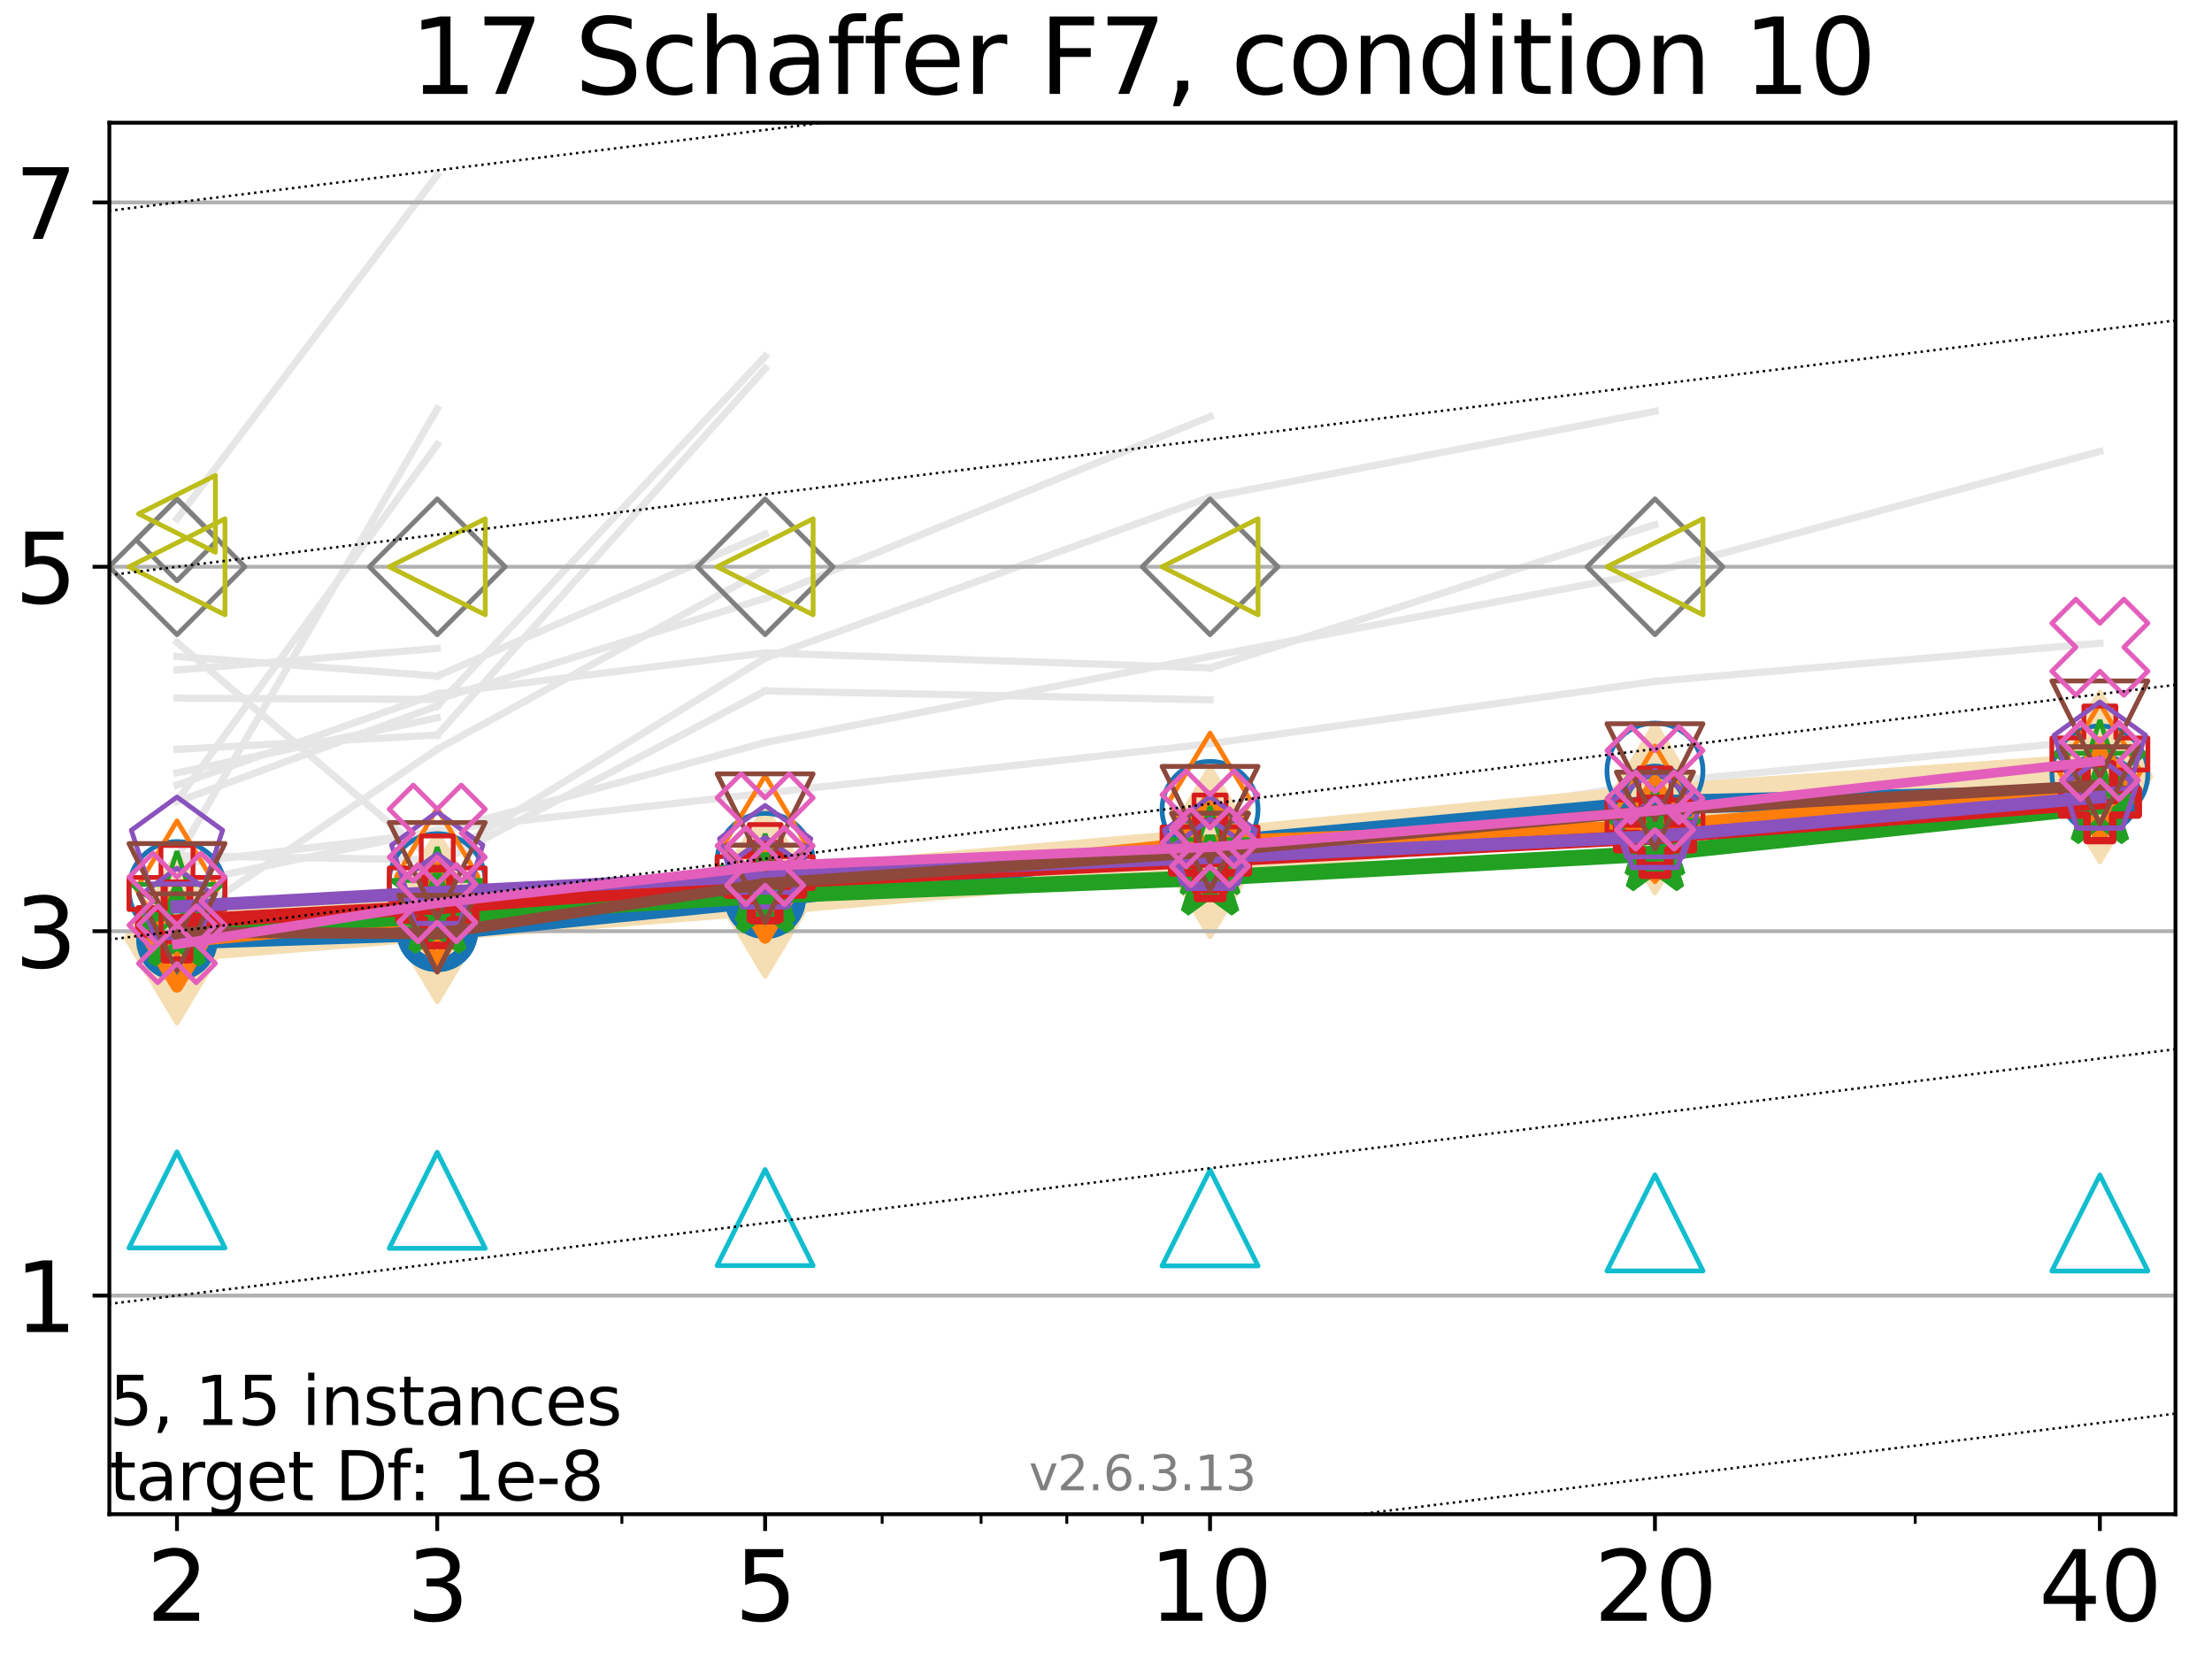 <?xml version="1.0" encoding="utf-8" standalone="no"?>
<!DOCTYPE svg PUBLIC "-//W3C//DTD SVG 1.1//EN"
  "http://www.w3.org/Graphics/SVG/1.1/DTD/svg11.dtd">
<svg xmlns:xlink="http://www.w3.org/1999/xlink" width="460.8pt" height="345.6pt" viewBox="0 0 460.8 345.6" xmlns="http://www.w3.org/2000/svg" version="1.1">
 <defs>
  <style type="text/css">*{stroke-linejoin: round; stroke-linecap: butt}</style>
 </defs>
 <g id="figure_1">
  <g id="patch_1">
   <path d="M 0 345.6 
L 460.8 345.6 
L 460.8 0 
L 0 0 
z
" style="fill: #ffffff"/>
  </g>
  <g id="axes_1">
   <g id="patch_2">
    <path d="M 22.78 315.44 
L 453.192 315.44 
L 453.192 25.56 
L 22.78 25.56 
z
" style="fill: #ffffff"/>
   </g>
   <g id="line2d_1">
    <path d="M 36.868 156.117 
L 91.085 153.113 
" clip-path="url(#p57c375f42d)" style="fill: none; stroke: #e6e6e6; stroke-width: 1.5; stroke-linecap: square"/>
   </g>
   <g id="line2d_2">
    <path d="M 91.085 153.113 
L 159.39 76.795 
" clip-path="url(#p57c375f42d)" style="fill: none; stroke: #e6e6e6; stroke-width: 1.5; stroke-linecap: square"/>
   </g>
   <g id="line2d_3">
    <path d="M 159.39 76.795 
" clip-path="url(#p57c375f42d)" style="fill: none; stroke: #e6e6e6; stroke-width: 1.5; stroke-linecap: square"/>
   </g>
   <g id="line2d_4"/>
   <g id="line2d_5"/>
   <g id="line2d_6">
    <path d="M 36.868 184.27 
L 91.085 172.922 
" clip-path="url(#p57c375f42d)" style="fill: none; stroke: #e6e6e6; stroke-width: 1.5; stroke-linecap: square"/>
   </g>
   <g id="line2d_7">
    <path d="M 91.085 172.922 
L 159.39 165.225 
" clip-path="url(#p57c375f42d)" style="fill: none; stroke: #e6e6e6; stroke-width: 1.5; stroke-linecap: square"/>
   </g>
   <g id="line2d_8">
    <path d="M 159.39 165.225 
L 252.074 154.929 
" clip-path="url(#p57c375f42d)" style="fill: none; stroke: #e6e6e6; stroke-width: 1.5; stroke-linecap: square"/>
   </g>
   <g id="line2d_9">
    <path d="M 252.074 154.929 
L 344.758 141.932 
" clip-path="url(#p57c375f42d)" style="fill: none; stroke: #e6e6e6; stroke-width: 1.5; stroke-linecap: square"/>
   </g>
   <g id="line2d_10">
    <path d="M 344.758 141.932 
L 437.443 133.994 
" clip-path="url(#p57c375f42d)" style="fill: none; stroke: #e6e6e6; stroke-width: 1.5; stroke-linecap: square"/>
   </g>
   <g id="line2d_11">
    <path d="M 437.443 133.994 
" clip-path="url(#p57c375f42d)" style="fill: none; stroke: #e6e6e6; stroke-width: 1.5; stroke-linecap: square"/>
   </g>
   <g id="line2d_12"/>
   <g id="line2d_13"/>
   <g id="line2d_14"/>
   <g id="line2d_15"/>
   <g id="line2d_16"/>
   <g id="line2d_17"/>
   <g id="line2d_18">
    <path d="M 36.868 195.442 
L 91.085 189.251 
" clip-path="url(#p57c375f42d)" style="fill: none; stroke: #e6e6e6; stroke-width: 1.5; stroke-linecap: square"/>
   </g>
   <g id="line2d_19">
    <path d="M 91.085 189.251 
L 159.39 182.922 
" clip-path="url(#p57c375f42d)" style="fill: none; stroke: #e6e6e6; stroke-width: 1.5; stroke-linecap: square"/>
   </g>
   <g id="line2d_20">
    <path d="M 159.39 182.922 
L 252.074 177.472 
" clip-path="url(#p57c375f42d)" style="fill: none; stroke: #e6e6e6; stroke-width: 1.5; stroke-linecap: square"/>
   </g>
   <g id="line2d_21">
    <path d="M 252.074 177.472 
L 344.758 163.047 
" clip-path="url(#p57c375f42d)" style="fill: none; stroke: #e6e6e6; stroke-width: 1.5; stroke-linecap: square"/>
   </g>
   <g id="line2d_22">
    <path d="M 344.758 163.047 
L 437.443 154.089 
" clip-path="url(#p57c375f42d)" style="fill: none; stroke: #e6e6e6; stroke-width: 1.5; stroke-linecap: square"/>
   </g>
   <g id="line2d_23">
    <path d="M 437.443 154.089 
" clip-path="url(#p57c375f42d)" style="fill: none; stroke: #e6e6e6; stroke-width: 1.5; stroke-linecap: square"/>
   </g>
   <g id="line2d_24"/>
   <g id="line2d_25"/>
   <g id="line2d_26">
    <path d="M 36.868 158.588 
" clip-path="url(#p57c375f42d)" style="fill: none; stroke: #e6e6e6; stroke-width: 1.5; stroke-linecap: square"/>
   </g>
   <g id="line2d_27"/>
   <g id="line2d_28"/>
   <g id="line2d_29">
    <path d="M 36.868 133.801 
L 91.085 179.931 
" clip-path="url(#p57c375f42d)" style="fill: none; stroke: #e6e6e6; stroke-width: 1.5; stroke-linecap: square"/>
   </g>
   <g id="line2d_30">
    <path d="M 91.085 179.931 
L 159.39 143.944 
" clip-path="url(#p57c375f42d)" style="fill: none; stroke: #e6e6e6; stroke-width: 1.5; stroke-linecap: square"/>
   </g>
   <g id="line2d_31">
    <path d="M 159.39 143.944 
L 252.074 145.788 
" clip-path="url(#p57c375f42d)" style="fill: none; stroke: #e6e6e6; stroke-width: 1.5; stroke-linecap: square"/>
   </g>
   <g id="line2d_32">
    <path d="M 252.074 145.788 
" clip-path="url(#p57c375f42d)" style="fill: none; stroke: #e6e6e6; stroke-width: 1.5; stroke-linecap: square"/>
   </g>
   <g id="line2d_33"/>
   <g id="line2d_34"/>
   <g id="line2d_35">
    <path d="M 36.868 108.096 
L 91.085 36.475 
" clip-path="url(#p57c375f42d)" style="fill: none; stroke: #e6e6e6; stroke-width: 1.5; stroke-linecap: square"/>
   </g>
   <g id="line2d_36">
    <path d="M 91.085 36.475 
" clip-path="url(#p57c375f42d)" style="fill: none; stroke: #e6e6e6; stroke-width: 1.5; stroke-linecap: square"/>
   </g>
   <g id="line2d_37"/>
   <g id="line2d_38"/>
   <g id="line2d_39">
    <path d="M 36.868 161 
L 91.085 149.523 
" clip-path="url(#p57c375f42d)" style="fill: none; stroke: #e6e6e6; stroke-width: 1.5; stroke-linecap: square"/>
   </g>
   <g id="line2d_40">
    <path d="M 91.085 149.523 
" clip-path="url(#p57c375f42d)" style="fill: none; stroke: #e6e6e6; stroke-width: 1.5; stroke-linecap: square"/>
   </g>
   <g id="line2d_41"/>
   <g id="line2d_42"/>
   <g id="line2d_43">
    <path d="M 36.868 192.716 
L 91.085 156.089 
" clip-path="url(#p57c375f42d)" style="fill: none; stroke: #e6e6e6; stroke-width: 1.5; stroke-linecap: square"/>
   </g>
   <g id="line2d_44">
    <path d="M 91.085 156.089 
L 159.39 118.681 
" clip-path="url(#p57c375f42d)" style="fill: none; stroke: #e6e6e6; stroke-width: 1.5; stroke-linecap: square"/>
   </g>
   <g id="line2d_45">
    <path d="M 159.39 118.681 
" clip-path="url(#p57c375f42d)" style="fill: none; stroke: #e6e6e6; stroke-width: 1.5; stroke-linecap: square"/>
   </g>
   <g id="line2d_46"/>
   <g id="line2d_47"/>
   <g id="line2d_48">
    <path d="M 36.868 163.527 
L 91.085 144.515 
" clip-path="url(#p57c375f42d)" style="fill: none; stroke: #e6e6e6; stroke-width: 1.5; stroke-linecap: square"/>
   </g>
   <g id="line2d_49">
    <path d="M 91.085 144.515 
L 159.39 136.018 
" clip-path="url(#p57c375f42d)" style="fill: none; stroke: #e6e6e6; stroke-width: 1.5; stroke-linecap: square"/>
   </g>
   <g id="line2d_50">
    <path d="M 159.39 136.018 
L 252.074 139.141 
" clip-path="url(#p57c375f42d)" style="fill: none; stroke: #e6e6e6; stroke-width: 1.5; stroke-linecap: square"/>
   </g>
   <g id="line2d_51">
    <path d="M 252.074 139.141 
L 344.758 109.291 
" clip-path="url(#p57c375f42d)" style="fill: none; stroke: #e6e6e6; stroke-width: 1.5; stroke-linecap: square"/>
   </g>
   <g id="line2d_52">
    <path d="M 344.758 109.291 
" clip-path="url(#p57c375f42d)" style="fill: none; stroke: #e6e6e6; stroke-width: 1.5; stroke-linecap: square"/>
   </g>
   <g id="line2d_53"/>
   <g id="line2d_54"/>
   <g id="line2d_55"/>
   <g id="line2d_56"/>
   <g id="line2d_57">
    <path d="M 36.868 178.764 
L 91.085 85.173 
" clip-path="url(#p57c375f42d)" style="fill: none; stroke: #e6e6e6; stroke-width: 1.5; stroke-linecap: square"/>
   </g>
   <g id="line2d_58">
    <path d="M 91.085 85.173 
" clip-path="url(#p57c375f42d)" style="fill: none; stroke: #e6e6e6; stroke-width: 1.5; stroke-linecap: square"/>
   </g>
   <g id="line2d_59"/>
   <g id="line2d_60"/>
   <g id="line2d_61"/>
   <g id="line2d_62"/>
   <g id="line2d_63"/>
   <g id="line2d_64"/>
   <g id="line2d_65">
    <path d="M 36.868 191.021 
L 91.085 191.024 
" clip-path="url(#p57c375f42d)" style="fill: none; stroke: #e6e6e6; stroke-width: 1.5; stroke-linecap: square"/>
   </g>
   <g id="line2d_66">
    <path d="M 91.085 191.024 
L 159.39 185.719 
" clip-path="url(#p57c375f42d)" style="fill: none; stroke: #e6e6e6; stroke-width: 1.5; stroke-linecap: square"/>
   </g>
   <g id="line2d_67">
    <path d="M 159.39 185.719 
L 252.074 176.58 
" clip-path="url(#p57c375f42d)" style="fill: none; stroke: #e6e6e6; stroke-width: 1.5; stroke-linecap: square"/>
   </g>
   <g id="line2d_68">
    <path d="M 252.074 176.58 
L 344.758 168.373 
" clip-path="url(#p57c375f42d)" style="fill: none; stroke: #e6e6e6; stroke-width: 1.5; stroke-linecap: square"/>
   </g>
   <g id="line2d_69">
    <path d="M 344.758 168.373 
L 437.443 161.842 
" clip-path="url(#p57c375f42d)" style="fill: none; stroke: #e6e6e6; stroke-width: 1.5; stroke-linecap: square"/>
   </g>
   <g id="line2d_70">
    <path d="M 437.443 161.842 
" clip-path="url(#p57c375f42d)" style="fill: none; stroke: #e6e6e6; stroke-width: 1.5; stroke-linecap: square"/>
   </g>
   <g id="line2d_71"/>
   <g id="line2d_72"/>
   <g id="line2d_73"/>
   <g id="line2d_74"/>
   <g id="line2d_75"/>
   <g id="line2d_76"/>
   <g id="line2d_77">
    <path d="M 36.868 178.254 
L 91.085 179.153 
" clip-path="url(#p57c375f42d)" style="fill: none; stroke: #e6e6e6; stroke-width: 1.5; stroke-linecap: square"/>
   </g>
   <g id="line2d_78">
    <path d="M 91.085 179.153 
L 159.39 137.087 
" clip-path="url(#p57c375f42d)" style="fill: none; stroke: #e6e6e6; stroke-width: 1.5; stroke-linecap: square"/>
   </g>
   <g id="line2d_79">
    <path d="M 159.39 137.087 
L 252.074 103.572 
" clip-path="url(#p57c375f42d)" style="fill: none; stroke: #e6e6e6; stroke-width: 1.5; stroke-linecap: square"/>
   </g>
   <g id="line2d_80">
    <path d="M 252.074 103.572 
L 344.758 85.681 
" clip-path="url(#p57c375f42d)" style="fill: none; stroke: #e6e6e6; stroke-width: 1.5; stroke-linecap: square"/>
   </g>
   <g id="line2d_81">
    <path d="M 344.758 85.681 
" clip-path="url(#p57c375f42d)" style="fill: none; stroke: #e6e6e6; stroke-width: 1.5; stroke-linecap: square"/>
   </g>
   <g id="line2d_82"/>
   <g id="line2d_83"/>
   <g id="line2d_84"/>
   <g id="line2d_85"/>
   <g id="line2d_86">
    <path d="M 36.868 174.152 
" clip-path="url(#p57c375f42d)" style="fill: none; stroke: #e6e6e6; stroke-width: 1.5; stroke-linecap: square"/>
   </g>
   <g id="line2d_87"/>
   <g id="line2d_88"/>
   <g id="line2d_89">
    <path d="M 36.868 166.781 
L 91.085 92.631 
" clip-path="url(#p57c375f42d)" style="fill: none; stroke: #e6e6e6; stroke-width: 1.5; stroke-linecap: square"/>
   </g>
   <g id="line2d_90">
    <path d="M 91.085 92.631 
" clip-path="url(#p57c375f42d)" style="fill: none; stroke: #e6e6e6; stroke-width: 1.5; stroke-linecap: square"/>
   </g>
   <g id="line2d_91"/>
   <g id="line2d_92"/>
   <g id="line2d_93"/>
   <g id="line2d_94"/>
   <g id="line2d_95">
    <path d="M 36.868 152.388 
" clip-path="url(#p57c375f42d)" style="fill: none; stroke: #e6e6e6; stroke-width: 1.5; stroke-linecap: square"/>
   </g>
   <g id="line2d_96"/>
   <g id="line2d_97"/>
   <g id="line2d_98">
    <path d="M 36.868 145.443 
L 91.085 145.705 
" clip-path="url(#p57c375f42d)" style="fill: none; stroke: #e6e6e6; stroke-width: 1.5; stroke-linecap: square"/>
   </g>
   <g id="line2d_99">
    <path d="M 91.085 145.705 
L 159.39 124.643 
" clip-path="url(#p57c375f42d)" style="fill: none; stroke: #e6e6e6; stroke-width: 1.5; stroke-linecap: square"/>
   </g>
   <g id="line2d_100">
    <path d="M 159.39 124.643 
L 252.074 86.775 
" clip-path="url(#p57c375f42d)" style="fill: none; stroke: #e6e6e6; stroke-width: 1.5; stroke-linecap: square"/>
   </g>
   <g id="line2d_101">
    <path d="M 252.074 86.775 
" clip-path="url(#p57c375f42d)" style="fill: none; stroke: #e6e6e6; stroke-width: 1.5; stroke-linecap: square"/>
   </g>
   <g id="line2d_102"/>
   <g id="line2d_103"/>
   <g id="line2d_104">
    <path d="M 36.868 139.579 
L 91.085 135.071 
" clip-path="url(#p57c375f42d)" style="fill: none; stroke: #e6e6e6; stroke-width: 1.5; stroke-linecap: square"/>
   </g>
   <g id="line2d_105">
    <path d="M 91.085 135.071 
" clip-path="url(#p57c375f42d)" style="fill: none; stroke: #e6e6e6; stroke-width: 1.5; stroke-linecap: square"/>
   </g>
   <g id="line2d_106"/>
   <g id="line2d_107"/>
   <g id="line2d_108">
    <path d="M 36.868 167.017 
L 91.085 147.05 
" clip-path="url(#p57c375f42d)" style="fill: none; stroke: #e6e6e6; stroke-width: 1.5; stroke-linecap: square"/>
   </g>
   <g id="line2d_109">
    <path d="M 91.085 147.05 
L 159.39 74.255 
" clip-path="url(#p57c375f42d)" style="fill: none; stroke: #e6e6e6; stroke-width: 1.5; stroke-linecap: square"/>
   </g>
   <g id="line2d_110">
    <path d="M 159.39 74.255 
" clip-path="url(#p57c375f42d)" style="fill: none; stroke: #e6e6e6; stroke-width: 1.5; stroke-linecap: square"/>
   </g>
   <g id="line2d_111"/>
   <g id="line2d_112"/>
   <g id="line2d_113"/>
   <g id="line2d_114"/>
   <g id="line2d_115"/>
   <g id="line2d_116"/>
   <g id="line2d_117">
    <path d="M 36.868 136.751 
L 91.085 140.827 
" clip-path="url(#p57c375f42d)" style="fill: none; stroke: #e6e6e6; stroke-width: 1.5; stroke-linecap: square"/>
   </g>
   <g id="line2d_118">
    <path d="M 91.085 140.827 
L 159.39 111.267 
" clip-path="url(#p57c375f42d)" style="fill: none; stroke: #e6e6e6; stroke-width: 1.5; stroke-linecap: square"/>
   </g>
   <g id="line2d_119">
    <path d="M 159.39 111.267 
" clip-path="url(#p57c375f42d)" style="fill: none; stroke: #e6e6e6; stroke-width: 1.5; stroke-linecap: square"/>
   </g>
   <g id="line2d_120"/>
   <g id="line2d_121"/>
   <g id="line2d_122">
    <path d="M 36.868 179.988 
L 91.085 173.371 
" clip-path="url(#p57c375f42d)" style="fill: none; stroke: #e6e6e6; stroke-width: 1.5; stroke-linecap: square"/>
   </g>
   <g id="line2d_123">
    <path d="M 91.085 173.371 
L 159.39 154.671 
" clip-path="url(#p57c375f42d)" style="fill: none; stroke: #e6e6e6; stroke-width: 1.5; stroke-linecap: square"/>
   </g>
   <g id="line2d_124">
    <path d="M 159.39 154.671 
L 252.074 136.73 
" clip-path="url(#p57c375f42d)" style="fill: none; stroke: #e6e6e6; stroke-width: 1.5; stroke-linecap: square"/>
   </g>
   <g id="line2d_125">
    <path d="M 252.074 136.73 
L 344.758 119.064 
" clip-path="url(#p57c375f42d)" style="fill: none; stroke: #e6e6e6; stroke-width: 1.5; stroke-linecap: square"/>
   </g>
   <g id="line2d_126">
    <path d="M 344.758 119.064 
L 437.443 94.033 
" clip-path="url(#p57c375f42d)" style="fill: none; stroke: #e6e6e6; stroke-width: 1.5; stroke-linecap: square"/>
   </g>
   <g id="line2d_127">
    <path d="M 437.443 94.033 
" clip-path="url(#p57c375f42d)" style="fill: none; stroke: #e6e6e6; stroke-width: 1.5; stroke-linecap: square"/>
   </g>
   <g id="line2d_128"/>
   <g id="line2d_129"/>
   <g id="line2d_130">
    <path d="M 36.868 195.439 
L 91.085 191.024 
L 159.39 185.719 
L 252.074 177.472 
L 344.758 168.373 
L 437.443 161.842 
" clip-path="url(#p57c375f42d)" style="fill: none; stroke: #f5deb3; stroke-width: 10; stroke-linecap: square"/>
    <defs>
     <path id="mc1a3809013" d="M 0 17.678 
L 10.607 0 
L 0 -17.678 
L -10.607 0 
z
" style="stroke: #f5deb3; stroke-linejoin: miter"/>
    </defs>
    <g clip-path="url(#p57c375f42d)">
     <use xlink:href="#mc1a3809013" x="36.868" y="195.439" style="fill: #f5deb3; stroke: #f5deb3; stroke-linejoin: miter"/>
     <use xlink:href="#mc1a3809013" x="91.085" y="191.024" style="fill: #f5deb3; stroke: #f5deb3; stroke-linejoin: miter"/>
     <use xlink:href="#mc1a3809013" x="159.39" y="185.719" style="fill: #f5deb3; stroke: #f5deb3; stroke-linejoin: miter"/>
     <use xlink:href="#mc1a3809013" x="252.074" y="177.472" style="fill: #f5deb3; stroke: #f5deb3; stroke-linejoin: miter"/>
     <use xlink:href="#mc1a3809013" x="344.758" y="168.373" style="fill: #f5deb3; stroke: #f5deb3; stroke-linejoin: miter"/>
     <use xlink:href="#mc1a3809013" x="437.443" y="161.842" style="fill: #f5deb3; stroke: #f5deb3; stroke-linejoin: miter"/>
    </g>
   </g>
   <g id="matplotlib.axis_1">
    <g id="xtick_1">
     <g id="line2d_131">
      <defs>
       <path id="m7637f5dbbf" d="M 0 0 
L 0 3.5 
" style="stroke: #000000; stroke-width: 0.8"/>
      </defs>
      <g>
       <use xlink:href="#m7637f5dbbf" x="36.868" y="315.44" style="stroke: #000000; stroke-width: 0.8"/>
      </g>
     </g>
     <g id="text_1">
      <!-- 2 -->
      <g transform="translate(30.506 337.637)scale(0.2 -0.2)">
       <defs>
        <path id="DejaVuSans-32" d="M 1228 531 
L 3431 531 
L 3431 0 
L 469 0 
L 469 531 
Q 828 903 1448 1529 
Q 2069 2156 2228 2338 
Q 2531 2678 2651 2914 
Q 2772 3150 2772 3378 
Q 2772 3750 2511 3984 
Q 2250 4219 1831 4219 
Q 1534 4219 1204 4116 
Q 875 4013 500 3803 
L 500 4441 
Q 881 4594 1212 4672 
Q 1544 4750 1819 4750 
Q 2544 4750 2975 4387 
Q 3406 4025 3406 3419 
Q 3406 3131 3298 2873 
Q 3191 2616 2906 2266 
Q 2828 2175 2409 1742 
Q 1991 1309 1228 531 
z
" transform="scale(0.016)"/>
       </defs>
       <use xlink:href="#DejaVuSans-32"/>
      </g>
     </g>
    </g>
    <g id="xtick_2">
     <g id="line2d_132">
      <g>
       <use xlink:href="#m7637f5dbbf" x="91.085" y="315.44" style="stroke: #000000; stroke-width: 0.8"/>
      </g>
     </g>
     <g id="text_2">
      <!-- 3 -->
      <g transform="translate(84.723 337.637)scale(0.2 -0.2)">
       <defs>
        <path id="DejaVuSans-33" d="M 2597 2516 
Q 3050 2419 3304 2112 
Q 3559 1806 3559 1356 
Q 3559 666 3084 287 
Q 2609 -91 1734 -91 
Q 1441 -91 1130 -33 
Q 819 25 488 141 
L 488 750 
Q 750 597 1062 519 
Q 1375 441 1716 441 
Q 2309 441 2620 675 
Q 2931 909 2931 1356 
Q 2931 1769 2642 2001 
Q 2353 2234 1838 2234 
L 1294 2234 
L 1294 2753 
L 1863 2753 
Q 2328 2753 2575 2939 
Q 2822 3125 2822 3475 
Q 2822 3834 2567 4026 
Q 2313 4219 1838 4219 
Q 1578 4219 1281 4162 
Q 984 4106 628 3988 
L 628 4550 
Q 988 4650 1302 4700 
Q 1616 4750 1894 4750 
Q 2613 4750 3031 4423 
Q 3450 4097 3450 3541 
Q 3450 3153 3228 2886 
Q 3006 2619 2597 2516 
z
" transform="scale(0.016)"/>
       </defs>
       <use xlink:href="#DejaVuSans-33"/>
      </g>
     </g>
    </g>
    <g id="xtick_3">
     <g id="line2d_133">
      <g>
       <use xlink:href="#m7637f5dbbf" x="159.39" y="315.44" style="stroke: #000000; stroke-width: 0.8"/>
      </g>
     </g>
     <g id="text_3">
      <!-- 5 -->
      <g transform="translate(153.028 337.637)scale(0.2 -0.2)">
       <defs>
        <path id="DejaVuSans-35" d="M 691 4666 
L 3169 4666 
L 3169 4134 
L 1269 4134 
L 1269 2991 
Q 1406 3038 1543 3061 
Q 1681 3084 1819 3084 
Q 2600 3084 3056 2656 
Q 3513 2228 3513 1497 
Q 3513 744 3044 326 
Q 2575 -91 1722 -91 
Q 1428 -91 1123 -41 
Q 819 9 494 109 
L 494 744 
Q 775 591 1075 516 
Q 1375 441 1709 441 
Q 2250 441 2565 725 
Q 2881 1009 2881 1497 
Q 2881 1984 2565 2268 
Q 2250 2553 1709 2553 
Q 1456 2553 1204 2497 
Q 953 2441 691 2322 
L 691 4666 
z
" transform="scale(0.016)"/>
       </defs>
       <use xlink:href="#DejaVuSans-35"/>
      </g>
     </g>
    </g>
    <g id="xtick_4">
     <g id="line2d_134">
      <g>
       <use xlink:href="#m7637f5dbbf" x="252.074" y="315.44" style="stroke: #000000; stroke-width: 0.8"/>
      </g>
     </g>
     <g id="text_4">
      <!-- 10 -->
      <g transform="translate(239.349 337.637)scale(0.2 -0.2)">
       <defs>
        <path id="DejaVuSans-31" d="M 794 531 
L 1825 531 
L 1825 4091 
L 703 3866 
L 703 4441 
L 1819 4666 
L 2450 4666 
L 2450 531 
L 3481 531 
L 3481 0 
L 794 0 
L 794 531 
z
" transform="scale(0.016)"/>
        <path id="DejaVuSans-30" d="M 2034 4250 
Q 1547 4250 1301 3770 
Q 1056 3291 1056 2328 
Q 1056 1369 1301 889 
Q 1547 409 2034 409 
Q 2525 409 2770 889 
Q 3016 1369 3016 2328 
Q 3016 3291 2770 3770 
Q 2525 4250 2034 4250 
z
M 2034 4750 
Q 2819 4750 3233 4129 
Q 3647 3509 3647 2328 
Q 3647 1150 3233 529 
Q 2819 -91 2034 -91 
Q 1250 -91 836 529 
Q 422 1150 422 2328 
Q 422 3509 836 4129 
Q 1250 4750 2034 4750 
z
" transform="scale(0.016)"/>
       </defs>
       <use xlink:href="#DejaVuSans-31"/>
       <use xlink:href="#DejaVuSans-30" x="63.623"/>
      </g>
     </g>
    </g>
    <g id="xtick_5">
     <g id="line2d_135">
      <g>
       <use xlink:href="#m7637f5dbbf" x="344.758" y="315.44" style="stroke: #000000; stroke-width: 0.8"/>
      </g>
     </g>
     <g id="text_5">
      <!-- 20 -->
      <g transform="translate(332.033 337.637)scale(0.2 -0.2)">
       <use xlink:href="#DejaVuSans-32"/>
       <use xlink:href="#DejaVuSans-30" x="63.623"/>
      </g>
     </g>
    </g>
    <g id="xtick_6">
     <g id="line2d_136">
      <g>
       <use xlink:href="#m7637f5dbbf" x="437.443" y="315.44" style="stroke: #000000; stroke-width: 0.8"/>
      </g>
     </g>
     <g id="text_6">
      <!-- 40 -->
      <g transform="translate(424.718 337.637)scale(0.2 -0.2)">
       <defs>
        <path id="DejaVuSans-34" d="M 2419 4116 
L 825 1625 
L 2419 1625 
L 2419 4116 
z
M 2253 4666 
L 3047 4666 
L 3047 1625 
L 3713 1625 
L 3713 1100 
L 3047 1100 
L 3047 0 
L 2419 0 
L 2419 1100 
L 313 1100 
L 313 1709 
L 2253 4666 
z
" transform="scale(0.016)"/>
       </defs>
       <use xlink:href="#DejaVuSans-34"/>
       <use xlink:href="#DejaVuSans-30" x="63.623"/>
      </g>
     </g>
    </g>
    <g id="xtick_7">
     <g id="line2d_137">
      <defs>
       <path id="m982f29b59b" d="M 0 0 
L 0 2 
" style="stroke: #000000; stroke-width: 0.6"/>
      </defs>
      <g>
       <use xlink:href="#m982f29b59b" x="129.552" y="315.44" style="stroke: #000000; stroke-width: 0.6"/>
      </g>
     </g>
    </g>
    <g id="xtick_8">
     <g id="line2d_138">
      <g>
       <use xlink:href="#m982f29b59b" x="183.769" y="315.44" style="stroke: #000000; stroke-width: 0.6"/>
      </g>
     </g>
    </g>
    <g id="xtick_9">
     <g id="line2d_139">
      <g>
       <use xlink:href="#m982f29b59b" x="204.381" y="315.44" style="stroke: #000000; stroke-width: 0.6"/>
      </g>
     </g>
    </g>
    <g id="xtick_10">
     <g id="line2d_140">
      <g>
       <use xlink:href="#m982f29b59b" x="222.237" y="315.44" style="stroke: #000000; stroke-width: 0.6"/>
      </g>
     </g>
    </g>
    <g id="xtick_11">
     <g id="line2d_141">
      <g>
       <use xlink:href="#m982f29b59b" x="237.986" y="315.44" style="stroke: #000000; stroke-width: 0.6"/>
      </g>
     </g>
    </g>
    <g id="xtick_12">
     <g id="line2d_142">
      <g>
       <use xlink:href="#m982f29b59b" x="398.975" y="315.44" style="stroke: #000000; stroke-width: 0.6"/>
      </g>
     </g>
    </g>
   </g>
   <g id="matplotlib.axis_2">
    <g id="ytick_1">
     <g id="line2d_143">
      <path d="M 22.78 269.894 
L 453.192 269.894 
" clip-path="url(#p57c375f42d)" style="fill: none; stroke: #b0b0b0; stroke-width: 0.8; stroke-linecap: square"/>
     </g>
     <g id="line2d_144">
      <defs>
       <path id="m14f095a72d" d="M 0 0 
L -3.5 0 
" style="stroke: #000000; stroke-width: 0.8"/>
      </defs>
      <g>
       <use xlink:href="#m14f095a72d" x="22.78" y="269.894" style="stroke: #000000; stroke-width: 0.8"/>
      </g>
     </g>
     <g id="text_7">
      <!-- 1 -->
      <g transform="translate(3.055 277.492)scale(0.2 -0.2)">
       <use xlink:href="#DejaVuSans-31"/>
      </g>
     </g>
    </g>
    <g id="ytick_2">
     <g id="line2d_145">
      <path d="M 22.78 193.983 
L 453.192 193.983 
" clip-path="url(#p57c375f42d)" style="fill: none; stroke: #b0b0b0; stroke-width: 0.8; stroke-linecap: square"/>
     </g>
     <g id="line2d_146">
      <g>
       <use xlink:href="#m14f095a72d" x="22.78" y="193.983" style="stroke: #000000; stroke-width: 0.8"/>
      </g>
     </g>
     <g id="text_8">
      <!-- 3 -->
      <g transform="translate(3.055 201.582)scale(0.2 -0.2)">
       <use xlink:href="#DejaVuSans-33"/>
      </g>
     </g>
    </g>
    <g id="ytick_3">
     <g id="line2d_147">
      <path d="M 22.78 118.073 
L 453.192 118.073 
" clip-path="url(#p57c375f42d)" style="fill: none; stroke: #b0b0b0; stroke-width: 0.8; stroke-linecap: square"/>
     </g>
     <g id="line2d_148">
      <g>
       <use xlink:href="#m14f095a72d" x="22.78" y="118.073" style="stroke: #000000; stroke-width: 0.8"/>
      </g>
     </g>
     <g id="text_9">
      <!-- 5 -->
      <g transform="translate(3.055 125.672)scale(0.2 -0.2)">
       <use xlink:href="#DejaVuSans-35"/>
      </g>
     </g>
    </g>
    <g id="ytick_4">
     <g id="line2d_149">
      <path d="M 22.78 42.163 
L 453.192 42.163 
" clip-path="url(#p57c375f42d)" style="fill: none; stroke: #b0b0b0; stroke-width: 0.8; stroke-linecap: square"/>
     </g>
     <g id="line2d_150">
      <g>
       <use xlink:href="#m14f095a72d" x="22.78" y="42.163" style="stroke: #000000; stroke-width: 0.8"/>
      </g>
     </g>
     <g id="text_10">
      <!-- 7 -->
      <g transform="translate(3.055 49.761)scale(0.2 -0.2)">
       <defs>
        <path id="DejaVuSans-37" d="M 525 4666 
L 3525 4666 
L 3525 4397 
L 1831 0 
L 1172 0 
L 2766 4134 
L 525 4134 
L 525 4666 
z
" transform="scale(0.016)"/>
       </defs>
       <use xlink:href="#DejaVuSans-37"/>
      </g>
     </g>
    </g>
   </g>
   <g id="line2d_151">
    <path d="M 36.868 195.794 
L 91.085 193.989 
" clip-path="url(#p57c375f42d)" style="fill: none; stroke: #1874b4; stroke-width: 4; stroke-linecap: square"/>
    <defs>
     <path id="m25a7c9c11c" d="M 0 7 
C 1.856 7 3.637 6.262 4.95 4.95 
C 6.262 3.637 7 1.856 7 0 
C 7 -1.856 6.262 -3.637 4.95 -4.95 
C 3.637 -6.262 1.856 -7 0 -7 
C -1.856 -7 -3.637 -6.262 -4.95 -4.95 
C -6.262 -3.637 -7 -1.856 -7 0 
C -7 1.856 -6.262 3.637 -4.95 4.95 
C -3.637 6.262 -1.856 7 0 7 
z
" style="stroke: #1874b4; stroke-width: 3"/>
    </defs>
    <g clip-path="url(#p57c375f42d)">
     <use xlink:href="#m25a7c9c11c" x="36.868" y="195.794" style="fill-opacity: 0; stroke: #1874b4; stroke-width: 3"/>
     <use xlink:href="#m25a7c9c11c" x="91.085" y="193.989" style="fill-opacity: 0; stroke: #1874b4; stroke-width: 3"/>
    </g>
   </g>
   <g id="line2d_152">
    <path d="M 91.085 193.989 
L 159.39 187.093 
" clip-path="url(#p57c375f42d)" style="fill: none; stroke: #1874b4; stroke-width: 4; stroke-linecap: square"/>
    <g clip-path="url(#p57c375f42d)">
     <use xlink:href="#m25a7c9c11c" x="91.085" y="193.989" style="fill-opacity: 0; stroke: #1874b4; stroke-width: 3"/>
     <use xlink:href="#m25a7c9c11c" x="159.39" y="187.093" style="fill-opacity: 0; stroke: #1874b4; stroke-width: 3"/>
    </g>
   </g>
   <g id="line2d_153">
    <path d="M 159.39 187.093 
L 252.074 176.163 
" clip-path="url(#p57c375f42d)" style="fill: none; stroke: #1874b4; stroke-width: 4; stroke-linecap: square"/>
    <g clip-path="url(#p57c375f42d)">
     <use xlink:href="#m25a7c9c11c" x="159.39" y="187.093" style="fill-opacity: 0; stroke: #1874b4; stroke-width: 3"/>
     <use xlink:href="#m25a7c9c11c" x="252.074" y="176.163" style="fill-opacity: 0; stroke: #1874b4; stroke-width: 3"/>
    </g>
   </g>
   <g id="line2d_154">
    <path d="M 252.074 176.163 
L 344.758 167.633 
" clip-path="url(#p57c375f42d)" style="fill: none; stroke: #1874b4; stroke-width: 4; stroke-linecap: square"/>
    <g clip-path="url(#p57c375f42d)">
     <use xlink:href="#m25a7c9c11c" x="252.074" y="176.163" style="fill-opacity: 0; stroke: #1874b4; stroke-width: 3"/>
     <use xlink:href="#m25a7c9c11c" x="344.758" y="167.633" style="fill-opacity: 0; stroke: #1874b4; stroke-width: 3"/>
    </g>
   </g>
   <g id="line2d_155">
    <path d="M 344.758 167.633 
L 437.443 165.372 
" clip-path="url(#p57c375f42d)" style="fill: none; stroke: #1874b4; stroke-width: 4; stroke-linecap: square"/>
    <g clip-path="url(#p57c375f42d)">
     <use xlink:href="#m25a7c9c11c" x="344.758" y="167.633" style="fill-opacity: 0; stroke: #1874b4; stroke-width: 3"/>
     <use xlink:href="#m25a7c9c11c" x="437.443" y="165.372" style="fill-opacity: 0; stroke: #1874b4; stroke-width: 3"/>
    </g>
   </g>
   <g id="line2d_156">
    <path d="M 437.443 165.372 
" clip-path="url(#p57c375f42d)" style="fill: none; stroke: #1874b4; stroke-width: 4; stroke-linecap: square"/>
    <g clip-path="url(#p57c375f42d)">
     <use xlink:href="#m25a7c9c11c" x="437.443" y="165.372" style="fill-opacity: 0; stroke: #1874b4; stroke-width: 3"/>
    </g>
   </g>
   <g id="line2d_157"/>
   <g id="line2d_158">
    <defs>
     <path id="m6b75eb5baf" d="M 0 10 
C 2.652 10 5.196 8.946 7.071 7.071 
C 8.946 5.196 10 2.652 10 0 
C 10 -2.652 8.946 -5.196 7.071 -7.071 
C 5.196 -8.946 2.652 -10 0 -10 
C -2.652 -10 -5.196 -8.946 -7.071 -7.071 
C -8.946 -5.196 -10 -2.652 -10 0 
C -10 2.652 -8.946 5.196 -7.071 7.071 
C -5.196 8.946 -2.652 10 0 10 
z
" style="stroke: #1874b4"/>
    </defs>
    <g clip-path="url(#p57c375f42d)">
     <use xlink:href="#m6b75eb5baf" x="36.868" y="185.315" style="fill-opacity: 0; stroke: #1874b4"/>
     <use xlink:href="#m6b75eb5baf" x="91.085" y="183.675" style="fill-opacity: 0; stroke: #1874b4"/>
     <use xlink:href="#m6b75eb5baf" x="159.39" y="179.428" style="fill-opacity: 0; stroke: #1874b4"/>
     <use xlink:href="#m6b75eb5baf" x="252.074" y="168.615" style="fill-opacity: 0; stroke: #1874b4"/>
     <use xlink:href="#m6b75eb5baf" x="344.758" y="160.628" style="fill-opacity: 0; stroke: #1874b4"/>
     <use xlink:href="#m6b75eb5baf" x="437.443" y="161.221" style="fill-opacity: 0; stroke: #1874b4"/>
    </g>
   </g>
   <g id="line2d_159">
    <path d="M 36.868 195.633 
L 91.085 190.602 
" clip-path="url(#p57c375f42d)" style="fill: none; stroke: #ff7d0b; stroke-width: 3.667; stroke-linecap: square"/>
    <defs>
     <path id="m2900653d0f" d="M 0 9.899 
L 5.94 0 
L 0 -9.899 
L -5.94 0 
z
" style="stroke: #ff7d0b; stroke-width: 2.5; stroke-linejoin: miter"/>
    </defs>
    <g clip-path="url(#p57c375f42d)">
     <use xlink:href="#m2900653d0f" x="36.868" y="195.633" style="fill-opacity: 0; stroke: #ff7d0b; stroke-width: 2.5; stroke-linejoin: miter"/>
     <use xlink:href="#m2900653d0f" x="91.085" y="190.602" style="fill-opacity: 0; stroke: #ff7d0b; stroke-width: 2.5; stroke-linejoin: miter"/>
    </g>
   </g>
   <g id="line2d_160">
    <path d="M 91.085 190.602 
L 159.39 185.408 
" clip-path="url(#p57c375f42d)" style="fill: none; stroke: #ff7d0b; stroke-width: 3.667; stroke-linecap: square"/>
    <g clip-path="url(#p57c375f42d)">
     <use xlink:href="#m2900653d0f" x="91.085" y="190.602" style="fill-opacity: 0; stroke: #ff7d0b; stroke-width: 2.5; stroke-linejoin: miter"/>
     <use xlink:href="#m2900653d0f" x="159.39" y="185.408" style="fill-opacity: 0; stroke: #ff7d0b; stroke-width: 2.5; stroke-linejoin: miter"/>
    </g>
   </g>
   <g id="line2d_161">
    <path d="M 159.39 185.408 
L 252.074 175.858 
" clip-path="url(#p57c375f42d)" style="fill: none; stroke: #ff7d0b; stroke-width: 3.667; stroke-linecap: square"/>
    <g clip-path="url(#p57c375f42d)">
     <use xlink:href="#m2900653d0f" x="159.39" y="185.408" style="fill-opacity: 0; stroke: #ff7d0b; stroke-width: 2.5; stroke-linejoin: miter"/>
     <use xlink:href="#m2900653d0f" x="252.074" y="175.858" style="fill-opacity: 0; stroke: #ff7d0b; stroke-width: 2.5; stroke-linejoin: miter"/>
    </g>
   </g>
   <g id="line2d_162">
    <path d="M 252.074 175.858 
L 344.758 172.623 
" clip-path="url(#p57c375f42d)" style="fill: none; stroke: #ff7d0b; stroke-width: 3.667; stroke-linecap: square"/>
    <g clip-path="url(#p57c375f42d)">
     <use xlink:href="#m2900653d0f" x="252.074" y="175.858" style="fill-opacity: 0; stroke: #ff7d0b; stroke-width: 2.5; stroke-linejoin: miter"/>
     <use xlink:href="#m2900653d0f" x="344.758" y="172.623" style="fill-opacity: 0; stroke: #ff7d0b; stroke-width: 2.5; stroke-linejoin: miter"/>
    </g>
   </g>
   <g id="line2d_163">
    <path d="M 344.758 172.623 
L 437.443 164.593 
" clip-path="url(#p57c375f42d)" style="fill: none; stroke: #ff7d0b; stroke-width: 3.667; stroke-linecap: square"/>
    <g clip-path="url(#p57c375f42d)">
     <use xlink:href="#m2900653d0f" x="344.758" y="172.623" style="fill-opacity: 0; stroke: #ff7d0b; stroke-width: 2.5; stroke-linejoin: miter"/>
     <use xlink:href="#m2900653d0f" x="437.443" y="164.593" style="fill-opacity: 0; stroke: #ff7d0b; stroke-width: 2.5; stroke-linejoin: miter"/>
    </g>
   </g>
   <g id="line2d_164">
    <path d="M 437.443 164.593 
" clip-path="url(#p57c375f42d)" style="fill: none; stroke: #ff7d0b; stroke-width: 3.667; stroke-linecap: square"/>
    <g clip-path="url(#p57c375f42d)">
     <use xlink:href="#m2900653d0f" x="437.443" y="164.593" style="fill-opacity: 0; stroke: #ff7d0b; stroke-width: 2.5; stroke-linejoin: miter"/>
    </g>
   </g>
   <g id="line2d_165"/>
   <g id="line2d_166">
    <defs>
     <path id="m1be23f5646" d="M 0 14.142 
L 8.485 0 
L 0 -14.142 
L -8.485 0 
z
" style="stroke: #ff7d0b; stroke-linejoin: miter"/>
    </defs>
    <g clip-path="url(#p57c375f42d)">
     <use xlink:href="#m1be23f5646" x="36.868" y="185.155" style="fill-opacity: 0; stroke: #ff7d0b; stroke-linejoin: miter"/>
     <use xlink:href="#m1be23f5646" x="91.085" y="182.55" style="fill-opacity: 0; stroke: #ff7d0b; stroke-linejoin: miter"/>
     <use xlink:href="#m1be23f5646" x="159.39" y="175.74" style="fill-opacity: 0; stroke: #ff7d0b; stroke-linejoin: miter"/>
     <use xlink:href="#m1be23f5646" x="252.074" y="166.867" style="fill-opacity: 0; stroke: #ff7d0b; stroke-linejoin: miter"/>
     <use xlink:href="#m1be23f5646" x="344.758" y="169.539" style="fill-opacity: 0; stroke: #ff7d0b; stroke-linejoin: miter"/>
     <use xlink:href="#m1be23f5646" x="437.443" y="160.703" style="fill-opacity: 0; stroke: #ff7d0b; stroke-linejoin: miter"/>
    </g>
   </g>
   <g id="line2d_167">
    <path d="M 36.868 193.574 
L 91.085 190.846 
" clip-path="url(#p57c375f42d)" style="fill: none; stroke: #22a022; stroke-width: 3.333; stroke-linecap: square"/>
    <defs>
     <path id="m8f90e05d76" d="M 0 -8.7 
L -1.953 -2.688 
L -8.274 -2.688 
L -3.16 1.027 
L -5.114 7.038 
L -0 3.323 
L 5.114 7.038 
L 3.16 1.027 
L 8.274 -2.688 
L 1.953 -2.688 
z
" style="stroke: #22a022; stroke-width: 2; stroke-linejoin: bevel"/>
    </defs>
    <g clip-path="url(#p57c375f42d)">
     <use xlink:href="#m8f90e05d76" x="36.868" y="193.574" style="fill-opacity: 0; stroke: #22a022; stroke-width: 2; stroke-linejoin: bevel"/>
     <use xlink:href="#m8f90e05d76" x="91.085" y="190.846" style="fill-opacity: 0; stroke: #22a022; stroke-width: 2; stroke-linejoin: bevel"/>
    </g>
   </g>
   <g id="line2d_168">
    <path d="M 91.085 190.846 
L 159.39 186.583 
" clip-path="url(#p57c375f42d)" style="fill: none; stroke: #22a022; stroke-width: 3.333; stroke-linecap: square"/>
    <g clip-path="url(#p57c375f42d)">
     <use xlink:href="#m8f90e05d76" x="91.085" y="190.846" style="fill-opacity: 0; stroke: #22a022; stroke-width: 2; stroke-linejoin: bevel"/>
     <use xlink:href="#m8f90e05d76" x="159.39" y="186.583" style="fill-opacity: 0; stroke: #22a022; stroke-width: 2; stroke-linejoin: bevel"/>
    </g>
   </g>
   <g id="line2d_169">
    <path d="M 159.39 186.583 
L 252.074 182.868 
" clip-path="url(#p57c375f42d)" style="fill: none; stroke: #22a022; stroke-width: 3.333; stroke-linecap: square"/>
    <g clip-path="url(#p57c375f42d)">
     <use xlink:href="#m8f90e05d76" x="159.39" y="186.583" style="fill-opacity: 0; stroke: #22a022; stroke-width: 2; stroke-linejoin: bevel"/>
     <use xlink:href="#m8f90e05d76" x="252.074" y="182.868" style="fill-opacity: 0; stroke: #22a022; stroke-width: 2; stroke-linejoin: bevel"/>
    </g>
   </g>
   <g id="line2d_170">
    <path d="M 252.074 182.868 
L 344.758 177.808 
" clip-path="url(#p57c375f42d)" style="fill: none; stroke: #22a022; stroke-width: 3.333; stroke-linecap: square"/>
    <g clip-path="url(#p57c375f42d)">
     <use xlink:href="#m8f90e05d76" x="252.074" y="182.868" style="fill-opacity: 0; stroke: #22a022; stroke-width: 2; stroke-linejoin: bevel"/>
     <use xlink:href="#m8f90e05d76" x="344.758" y="177.808" style="fill-opacity: 0; stroke: #22a022; stroke-width: 2; stroke-linejoin: bevel"/>
    </g>
   </g>
   <g id="line2d_171">
    <path d="M 344.758 177.808 
L 437.443 168.002 
" clip-path="url(#p57c375f42d)" style="fill: none; stroke: #22a022; stroke-width: 3.333; stroke-linecap: square"/>
    <g clip-path="url(#p57c375f42d)">
     <use xlink:href="#m8f90e05d76" x="344.758" y="177.808" style="fill-opacity: 0; stroke: #22a022; stroke-width: 2; stroke-linejoin: bevel"/>
     <use xlink:href="#m8f90e05d76" x="437.443" y="168.002" style="fill-opacity: 0; stroke: #22a022; stroke-width: 2; stroke-linejoin: bevel"/>
    </g>
   </g>
   <g id="line2d_172">
    <path d="M 437.443 168.002 
" clip-path="url(#p57c375f42d)" style="fill: none; stroke: #22a022; stroke-width: 3.333; stroke-linecap: square"/>
    <g clip-path="url(#p57c375f42d)">
     <use xlink:href="#m8f90e05d76" x="437.443" y="168.002" style="fill-opacity: 0; stroke: #22a022; stroke-width: 2; stroke-linejoin: bevel"/>
    </g>
   </g>
   <g id="line2d_173"/>
   <g id="line2d_174">
    <defs>
     <path id="m55c10e886f" d="M 0 -10 
L -2.245 -3.09 
L -9.511 -3.09 
L -3.633 1.18 
L -5.878 8.09 
L -0 3.82 
L 5.878 8.09 
L 3.633 1.18 
L 9.511 -3.09 
L 2.245 -3.09 
z
" style="stroke: #22a022; stroke-linejoin: bevel"/>
    </defs>
    <g clip-path="url(#p57c375f42d)">
     <use xlink:href="#m55c10e886f" x="36.868" y="187.338" style="fill-opacity: 0; stroke: #22a022; stroke-linejoin: bevel"/>
     <use xlink:href="#m55c10e886f" x="91.085" y="186.492" style="fill-opacity: 0; stroke: #22a022; stroke-linejoin: bevel"/>
     <use xlink:href="#m55c10e886f" x="159.39" y="183.728" style="fill-opacity: 0; stroke: #22a022; stroke-linejoin: bevel"/>
     <use xlink:href="#m55c10e886f" x="252.074" y="178.003" style="fill-opacity: 0; stroke: #22a022; stroke-linejoin: bevel"/>
     <use xlink:href="#m55c10e886f" x="344.758" y="173.953" style="fill-opacity: 0; stroke: #22a022; stroke-linejoin: bevel"/>
     <use xlink:href="#m55c10e886f" x="437.443" y="160.008" style="fill-opacity: 0; stroke: #22a022; stroke-linejoin: bevel"/>
    </g>
   </g>
   <g id="line2d_175">
    <path d="M 36.868 191.968 
L 91.085 188.959 
" clip-path="url(#p57c375f42d)" style="fill: none; stroke: #d61e1f; stroke-width: 3; stroke-linecap: square"/>
    <defs>
     <path id="mcd210f91ad" d="M -2.667 8 
L 2.667 8 
L 2.667 2.667 
L 8 2.667 
L 8 -2.667 
L 2.667 -2.667 
L 2.667 -8 
L -2.667 -8 
L -2.667 -2.667 
L -8 -2.667 
L -8 2.667 
L -2.667 2.667 
z
" style="stroke: #d61e1f; stroke-width: 1.5; stroke-linejoin: miter"/>
    </defs>
    <g clip-path="url(#p57c375f42d)">
     <use xlink:href="#mcd210f91ad" x="36.868" y="191.968" style="fill-opacity: 0; stroke: #d61e1f; stroke-width: 1.5; stroke-linejoin: miter"/>
     <use xlink:href="#mcd210f91ad" x="91.085" y="188.959" style="fill-opacity: 0; stroke: #d61e1f; stroke-width: 1.5; stroke-linejoin: miter"/>
    </g>
   </g>
   <g id="line2d_176">
    <path d="M 91.085 188.959 
L 159.39 183.78 
" clip-path="url(#p57c375f42d)" style="fill: none; stroke: #d61e1f; stroke-width: 3; stroke-linecap: square"/>
    <g clip-path="url(#p57c375f42d)">
     <use xlink:href="#mcd210f91ad" x="91.085" y="188.959" style="fill-opacity: 0; stroke: #d61e1f; stroke-width: 1.5; stroke-linejoin: miter"/>
     <use xlink:href="#mcd210f91ad" x="159.39" y="183.78" style="fill-opacity: 0; stroke: #d61e1f; stroke-width: 1.5; stroke-linejoin: miter"/>
    </g>
   </g>
   <g id="line2d_177">
    <path d="M 159.39 183.78 
L 252.074 179.161 
" clip-path="url(#p57c375f42d)" style="fill: none; stroke: #d61e1f; stroke-width: 3; stroke-linecap: square"/>
    <g clip-path="url(#p57c375f42d)">
     <use xlink:href="#mcd210f91ad" x="159.39" y="183.78" style="fill-opacity: 0; stroke: #d61e1f; stroke-width: 1.5; stroke-linejoin: miter"/>
     <use xlink:href="#mcd210f91ad" x="252.074" y="179.161" style="fill-opacity: 0; stroke: #d61e1f; stroke-width: 1.5; stroke-linejoin: miter"/>
    </g>
   </g>
   <g id="line2d_178">
    <path d="M 252.074 179.161 
L 344.758 174.327 
" clip-path="url(#p57c375f42d)" style="fill: none; stroke: #d61e1f; stroke-width: 3; stroke-linecap: square"/>
    <g clip-path="url(#p57c375f42d)">
     <use xlink:href="#mcd210f91ad" x="252.074" y="179.161" style="fill-opacity: 0; stroke: #d61e1f; stroke-width: 1.5; stroke-linejoin: miter"/>
     <use xlink:href="#mcd210f91ad" x="344.758" y="174.327" style="fill-opacity: 0; stroke: #d61e1f; stroke-width: 1.5; stroke-linejoin: miter"/>
    </g>
   </g>
   <g id="line2d_179">
    <path d="M 344.758 174.327 
L 437.443 167.115 
" clip-path="url(#p57c375f42d)" style="fill: none; stroke: #d61e1f; stroke-width: 3; stroke-linecap: square"/>
    <g clip-path="url(#p57c375f42d)">
     <use xlink:href="#mcd210f91ad" x="344.758" y="174.327" style="fill-opacity: 0; stroke: #d61e1f; stroke-width: 1.5; stroke-linejoin: miter"/>
     <use xlink:href="#mcd210f91ad" x="437.443" y="167.115" style="fill-opacity: 0; stroke: #d61e1f; stroke-width: 1.5; stroke-linejoin: miter"/>
    </g>
   </g>
   <g id="line2d_180">
    <path d="M 437.443 167.115 
" clip-path="url(#p57c375f42d)" style="fill: none; stroke: #d61e1f; stroke-width: 3; stroke-linecap: square"/>
    <g clip-path="url(#p57c375f42d)">
     <use xlink:href="#mcd210f91ad" x="437.443" y="167.115" style="fill-opacity: 0; stroke: #d61e1f; stroke-width: 1.5; stroke-linejoin: miter"/>
    </g>
   </g>
   <g id="line2d_181"/>
   <g id="line2d_182">
    <defs>
     <path id="madbd0ebc4a" d="M -3.333 10 
L 3.333 10 
L 3.333 3.333 
L 10 3.333 
L 10 -3.333 
L 3.333 -3.333 
L 3.333 -10 
L -3.333 -10 
L -3.333 -3.333 
L -10 -3.333 
L -10 3.333 
L -3.333 3.333 
z
" style="stroke: #d61e1f; stroke-linejoin: miter"/>
    </defs>
    <g clip-path="url(#p57c375f42d)">
     <use xlink:href="#madbd0ebc4a" x="36.868" y="186.128" style="fill-opacity: 0; stroke: #d61e1f; stroke-linejoin: miter"/>
     <use xlink:href="#madbd0ebc4a" x="91.085" y="184.146" style="fill-opacity: 0; stroke: #d61e1f; stroke-linejoin: miter"/>
     <use xlink:href="#madbd0ebc4a" x="159.39" y="181.771" style="fill-opacity: 0; stroke: #d61e1f; stroke-linejoin: miter"/>
     <use xlink:href="#madbd0ebc4a" x="252.074" y="175.618" style="fill-opacity: 0; stroke: #d61e1f; stroke-linejoin: miter"/>
     <use xlink:href="#madbd0ebc4a" x="344.758" y="169.989" style="fill-opacity: 0; stroke: #d61e1f; stroke-linejoin: miter"/>
     <use xlink:href="#madbd0ebc4a" x="437.443" y="157.065" style="fill-opacity: 0; stroke: #d61e1f; stroke-linejoin: miter"/>
    </g>
   </g>
   <g id="line2d_183">
    <path d="M 36.868 188.864 
L 91.085 185.881 
" clip-path="url(#p57c375f42d)" style="fill: none; stroke: #8a52bd; stroke-width: 2.667; stroke-linecap: square"/>
    <defs>
     <path id="mf66ee79cb9" d="M 0 -8 
L -7.608 -2.472 
L -4.702 6.472 
L 4.702 6.472 
L 7.608 -2.472 
z
" style="stroke: #8a52bd; stroke-linejoin: miter"/>
    </defs>
    <g clip-path="url(#p57c375f42d)">
     <use xlink:href="#mf66ee79cb9" x="36.868" y="188.864" style="fill-opacity: 0; stroke: #8a52bd; stroke-linejoin: miter"/>
     <use xlink:href="#mf66ee79cb9" x="91.085" y="185.881" style="fill-opacity: 0; stroke: #8a52bd; stroke-linejoin: miter"/>
    </g>
   </g>
   <g id="line2d_184">
    <path d="M 91.085 185.881 
L 159.39 182.447 
" clip-path="url(#p57c375f42d)" style="fill: none; stroke: #8a52bd; stroke-width: 2.667; stroke-linecap: square"/>
    <g clip-path="url(#p57c375f42d)">
     <use xlink:href="#mf66ee79cb9" x="91.085" y="185.881" style="fill-opacity: 0; stroke: #8a52bd; stroke-linejoin: miter"/>
     <use xlink:href="#mf66ee79cb9" x="159.39" y="182.447" style="fill-opacity: 0; stroke: #8a52bd; stroke-linejoin: miter"/>
    </g>
   </g>
   <g id="line2d_185">
    <path d="M 159.39 182.447 
L 252.074 178.63 
" clip-path="url(#p57c375f42d)" style="fill: none; stroke: #8a52bd; stroke-width: 2.667; stroke-linecap: square"/>
    <g clip-path="url(#p57c375f42d)">
     <use xlink:href="#mf66ee79cb9" x="159.39" y="182.447" style="fill-opacity: 0; stroke: #8a52bd; stroke-linejoin: miter"/>
     <use xlink:href="#mf66ee79cb9" x="252.074" y="178.63" style="fill-opacity: 0; stroke: #8a52bd; stroke-linejoin: miter"/>
    </g>
   </g>
   <g id="line2d_186">
    <path d="M 252.074 178.63 
L 344.758 174.247 
" clip-path="url(#p57c375f42d)" style="fill: none; stroke: #8a52bd; stroke-width: 2.667; stroke-linecap: square"/>
    <g clip-path="url(#p57c375f42d)">
     <use xlink:href="#mf66ee79cb9" x="252.074" y="178.63" style="fill-opacity: 0; stroke: #8a52bd; stroke-linejoin: miter"/>
     <use xlink:href="#mf66ee79cb9" x="344.758" y="174.247" style="fill-opacity: 0; stroke: #8a52bd; stroke-linejoin: miter"/>
    </g>
   </g>
   <g id="line2d_187">
    <path d="M 344.758 174.247 
L 437.443 166.038 
" clip-path="url(#p57c375f42d)" style="fill: none; stroke: #8a52bd; stroke-width: 2.667; stroke-linecap: square"/>
    <g clip-path="url(#p57c375f42d)">
     <use xlink:href="#mf66ee79cb9" x="344.758" y="174.247" style="fill-opacity: 0; stroke: #8a52bd; stroke-linejoin: miter"/>
     <use xlink:href="#mf66ee79cb9" x="437.443" y="166.038" style="fill-opacity: 0; stroke: #8a52bd; stroke-linejoin: miter"/>
    </g>
   </g>
   <g id="line2d_188">
    <path d="M 437.443 166.038 
" clip-path="url(#p57c375f42d)" style="fill: none; stroke: #8a52bd; stroke-width: 2.667; stroke-linecap: square"/>
    <g clip-path="url(#p57c375f42d)">
     <use xlink:href="#mf66ee79cb9" x="437.443" y="166.038" style="fill-opacity: 0; stroke: #8a52bd; stroke-linejoin: miter"/>
    </g>
   </g>
   <g id="line2d_189"/>
   <g id="line2d_190">
    <defs>
     <path id="mbb92def50c" d="M 0 -10 
L -9.511 -3.09 
L -5.878 8.09 
L 5.878 8.09 
L 9.511 -3.09 
z
" style="stroke: #8a52bd; stroke-linejoin: miter"/>
    </defs>
    <g clip-path="url(#p57c375f42d)">
     <use xlink:href="#mbb92def50c" x="36.868" y="176.04" style="fill-opacity: 0; stroke: #8a52bd; stroke-linejoin: miter"/>
     <use xlink:href="#mbb92def50c" x="91.085" y="179.137" style="fill-opacity: 0; stroke: #8a52bd; stroke-linejoin: miter"/>
     <use xlink:href="#mbb92def50c" x="159.39" y="177.794" style="fill-opacity: 0; stroke: #8a52bd; stroke-linejoin: miter"/>
     <use xlink:href="#mbb92def50c" x="252.074" y="175.983" style="fill-opacity: 0; stroke: #8a52bd; stroke-linejoin: miter"/>
     <use xlink:href="#mbb92def50c" x="344.758" y="170.415" style="fill-opacity: 0; stroke: #8a52bd; stroke-linejoin: miter"/>
     <use xlink:href="#mbb92def50c" x="437.443" y="156.231" style="fill-opacity: 0; stroke: #8a52bd; stroke-linejoin: miter"/>
    </g>
   </g>
   <g id="line2d_191">
    <path d="M 36.868 194.198 
L 91.085 194.484 
" clip-path="url(#p57c375f42d)" style="fill: none; stroke: #8c493c; stroke-width: 2.333; stroke-linecap: square"/>
    <defs>
     <path id="m025787db16" d="M -0 8 
L 8 -8 
L -8 -8 
z
" style="stroke: #8c493c; stroke-linejoin: miter"/>
    </defs>
    <g clip-path="url(#p57c375f42d)">
     <use xlink:href="#m025787db16" x="36.868" y="194.198" style="fill-opacity: 0; stroke: #8c493c; stroke-linejoin: miter"/>
     <use xlink:href="#m025787db16" x="91.085" y="194.484" style="fill-opacity: 0; stroke: #8c493c; stroke-linejoin: miter"/>
    </g>
   </g>
   <g id="line2d_192">
    <path d="M 91.085 194.484 
L 159.39 184.079 
" clip-path="url(#p57c375f42d)" style="fill: none; stroke: #8c493c; stroke-width: 2.333; stroke-linecap: square"/>
    <g clip-path="url(#p57c375f42d)">
     <use xlink:href="#m025787db16" x="91.085" y="194.484" style="fill-opacity: 0; stroke: #8c493c; stroke-linejoin: miter"/>
     <use xlink:href="#m025787db16" x="159.39" y="184.079" style="fill-opacity: 0; stroke: #8c493c; stroke-linejoin: miter"/>
    </g>
   </g>
   <g id="line2d_193">
    <path d="M 159.39 184.079 
L 252.074 177.421 
" clip-path="url(#p57c375f42d)" style="fill: none; stroke: #8c493c; stroke-width: 2.333; stroke-linecap: square"/>
    <g clip-path="url(#p57c375f42d)">
     <use xlink:href="#m025787db16" x="159.39" y="184.079" style="fill-opacity: 0; stroke: #8c493c; stroke-linejoin: miter"/>
     <use xlink:href="#m025787db16" x="252.074" y="177.421" style="fill-opacity: 0; stroke: #8c493c; stroke-linejoin: miter"/>
    </g>
   </g>
   <g id="line2d_194">
    <path d="M 252.074 177.421 
L 344.758 168.841 
" clip-path="url(#p57c375f42d)" style="fill: none; stroke: #8c493c; stroke-width: 2.333; stroke-linecap: square"/>
    <g clip-path="url(#p57c375f42d)">
     <use xlink:href="#m025787db16" x="252.074" y="177.421" style="fill-opacity: 0; stroke: #8c493c; stroke-linejoin: miter"/>
     <use xlink:href="#m025787db16" x="344.758" y="168.841" style="fill-opacity: 0; stroke: #8c493c; stroke-linejoin: miter"/>
    </g>
   </g>
   <g id="line2d_195">
    <path d="M 344.758 168.841 
L 437.443 163.582 
" clip-path="url(#p57c375f42d)" style="fill: none; stroke: #8c493c; stroke-width: 2.333; stroke-linecap: square"/>
    <g clip-path="url(#p57c375f42d)">
     <use xlink:href="#m025787db16" x="344.758" y="168.841" style="fill-opacity: 0; stroke: #8c493c; stroke-linejoin: miter"/>
     <use xlink:href="#m025787db16" x="437.443" y="163.582" style="fill-opacity: 0; stroke: #8c493c; stroke-linejoin: miter"/>
    </g>
   </g>
   <g id="line2d_196">
    <path d="M 437.443 163.582 
" clip-path="url(#p57c375f42d)" style="fill: none; stroke: #8c493c; stroke-width: 2.333; stroke-linecap: square"/>
    <g clip-path="url(#p57c375f42d)">
     <use xlink:href="#m025787db16" x="437.443" y="163.582" style="fill-opacity: 0; stroke: #8c493c; stroke-linejoin: miter"/>
    </g>
   </g>
   <g id="line2d_197"/>
   <g id="line2d_198">
    <defs>
     <path id="mfe8603846d" d="M -0 10 
L 10 -10 
L -10 -10 
z
" style="stroke: #8c493c; stroke-linejoin: miter"/>
    </defs>
    <g clip-path="url(#p57c375f42d)">
     <use xlink:href="#mfe8603846d" x="36.868" y="185.729" style="fill-opacity: 0; stroke: #8c493c; stroke-linejoin: miter"/>
     <use xlink:href="#mfe8603846d" x="91.085" y="181.348" style="fill-opacity: 0; stroke: #8c493c; stroke-linejoin: miter"/>
     <use xlink:href="#mfe8603846d" x="159.39" y="171.215" style="fill-opacity: 0; stroke: #8c493c; stroke-linejoin: miter"/>
     <use xlink:href="#mfe8603846d" x="252.074" y="169.657" style="fill-opacity: 0; stroke: #8c493c; stroke-linejoin: miter"/>
     <use xlink:href="#mfe8603846d" x="344.758" y="160.771" style="fill-opacity: 0; stroke: #8c493c; stroke-linejoin: miter"/>
     <use xlink:href="#mfe8603846d" x="437.443" y="151.853" style="fill-opacity: 0; stroke: #8c493c; stroke-linejoin: miter"/>
    </g>
   </g>
   <g id="line2d_199">
    <path d="M 36.868 196.706 
L 91.085 188.141 
" clip-path="url(#p57c375f42d)" style="fill: none; stroke: #e35fbb; stroke-width: 2; stroke-linecap: square"/>
    <defs>
     <path id="m64fa7de1fa" d="M -4 8 
L 0 4 
L 4 8 
L 8 4 
L 4 0 
L 8 -4 
L 4 -8 
L 0 -4 
L -4 -8 
L -8 -4 
L -4 0 
L -8 4 
z
" style="stroke: #e35fbb; stroke-linejoin: miter"/>
    </defs>
    <g clip-path="url(#p57c375f42d)">
     <use xlink:href="#m64fa7de1fa" x="36.868" y="196.706" style="fill-opacity: 0; stroke: #e35fbb; stroke-linejoin: miter"/>
     <use xlink:href="#m64fa7de1fa" x="91.085" y="188.141" style="fill-opacity: 0; stroke: #e35fbb; stroke-linejoin: miter"/>
    </g>
   </g>
   <g id="line2d_200">
    <path d="M 91.085 188.141 
L 159.39 180.425 
" clip-path="url(#p57c375f42d)" style="fill: none; stroke: #e35fbb; stroke-width: 2; stroke-linecap: square"/>
    <g clip-path="url(#p57c375f42d)">
     <use xlink:href="#m64fa7de1fa" x="91.085" y="188.141" style="fill-opacity: 0; stroke: #e35fbb; stroke-linejoin: miter"/>
     <use xlink:href="#m64fa7de1fa" x="159.39" y="180.425" style="fill-opacity: 0; stroke: #e35fbb; stroke-linejoin: miter"/>
    </g>
   </g>
   <g id="line2d_201">
    <path d="M 159.39 180.425 
L 252.074 176.469 
" clip-path="url(#p57c375f42d)" style="fill: none; stroke: #e35fbb; stroke-width: 2; stroke-linecap: square"/>
    <g clip-path="url(#p57c375f42d)">
     <use xlink:href="#m64fa7de1fa" x="159.39" y="180.425" style="fill-opacity: 0; stroke: #e35fbb; stroke-linejoin: miter"/>
     <use xlink:href="#m64fa7de1fa" x="252.074" y="176.469" style="fill-opacity: 0; stroke: #e35fbb; stroke-linejoin: miter"/>
    </g>
   </g>
   <g id="line2d_202">
    <path d="M 252.074 176.469 
L 344.758 168.872 
" clip-path="url(#p57c375f42d)" style="fill: none; stroke: #e35fbb; stroke-width: 2; stroke-linecap: square"/>
    <g clip-path="url(#p57c375f42d)">
     <use xlink:href="#m64fa7de1fa" x="252.074" y="176.469" style="fill-opacity: 0; stroke: #e35fbb; stroke-linejoin: miter"/>
     <use xlink:href="#m64fa7de1fa" x="344.758" y="168.872" style="fill-opacity: 0; stroke: #e35fbb; stroke-linejoin: miter"/>
    </g>
   </g>
   <g id="line2d_203">
    <path d="M 344.758 168.872 
L 437.443 158.54 
" clip-path="url(#p57c375f42d)" style="fill: none; stroke: #e35fbb; stroke-width: 2; stroke-linecap: square"/>
    <g clip-path="url(#p57c375f42d)">
     <use xlink:href="#m64fa7de1fa" x="344.758" y="168.872" style="fill-opacity: 0; stroke: #e35fbb; stroke-linejoin: miter"/>
     <use xlink:href="#m64fa7de1fa" x="437.443" y="158.54" style="fill-opacity: 0; stroke: #e35fbb; stroke-linejoin: miter"/>
    </g>
   </g>
   <g id="line2d_204">
    <path d="M 437.443 158.54 
" clip-path="url(#p57c375f42d)" style="fill: none; stroke: #e35fbb; stroke-width: 2; stroke-linecap: square"/>
    <g clip-path="url(#p57c375f42d)">
     <use xlink:href="#m64fa7de1fa" x="437.443" y="158.54" style="fill-opacity: 0; stroke: #e35fbb; stroke-linejoin: miter"/>
    </g>
   </g>
   <g id="line2d_205"/>
   <g id="line2d_206">
    <defs>
     <path id="m0694f10d61" d="M -5 10 
L 0 5 
L 5 10 
L 10 5 
L 5 0 
L 10 -5 
L 5 -10 
L 0 -5 
L -5 -10 
L -10 -5 
L -5 0 
L -10 5 
z
" style="stroke: #e35fbb; stroke-linejoin: miter"/>
    </defs>
    <g clip-path="url(#p57c375f42d)">
     <use xlink:href="#m0694f10d61" x="36.868" y="187.729" style="fill-opacity: 0; stroke: #e35fbb; stroke-linejoin: miter"/>
     <use xlink:href="#m0694f10d61" x="91.085" y="173.563" style="fill-opacity: 0; stroke: #e35fbb; stroke-linejoin: miter"/>
     <use xlink:href="#m0694f10d61" x="159.39" y="171.205" style="fill-opacity: 0; stroke: #e35fbb; stroke-linejoin: miter"/>
     <use xlink:href="#m0694f10d61" x="252.074" y="170.575" style="fill-opacity: 0; stroke: #e35fbb; stroke-linejoin: miter"/>
     <use xlink:href="#m0694f10d61" x="344.758" y="161.356" style="fill-opacity: 0; stroke: #e35fbb; stroke-linejoin: miter"/>
     <use xlink:href="#m0694f10d61" x="437.443" y="134.828" style="fill-opacity: 0; stroke: #e35fbb; stroke-linejoin: miter"/>
    </g>
   </g>
   <g id="line2d_207"/>
   <g id="line2d_208">
    <defs>
     <path id="mef0819da13" d="M 0 -10 
L -10 10 
L 10 10 
z
" style="stroke: #11bdcf; stroke-linejoin: miter"/>
    </defs>
    <g clip-path="url(#p57c375f42d)">
     <use xlink:href="#mef0819da13" x="36.868" y="249.966" style="fill-opacity: 0; stroke: #11bdcf; stroke-linejoin: miter"/>
     <use xlink:href="#mef0819da13" x="91.085" y="250.048" style="fill-opacity: 0; stroke: #11bdcf; stroke-linejoin: miter"/>
     <use xlink:href="#mef0819da13" x="159.39" y="253.644" style="fill-opacity: 0; stroke: #11bdcf; stroke-linejoin: miter"/>
     <use xlink:href="#mef0819da13" x="252.074" y="253.706" style="fill-opacity: 0; stroke: #11bdcf; stroke-linejoin: miter"/>
     <use xlink:href="#mef0819da13" x="344.758" y="254.757" style="fill-opacity: 0; stroke: #11bdcf; stroke-linejoin: miter"/>
     <use xlink:href="#mef0819da13" x="437.443" y="254.773" style="fill-opacity: 0; stroke: #11bdcf; stroke-linejoin: miter"/>
    </g>
   </g>
   <g id="line2d_209">
    <path d="M 36.868 112.482 
" clip-path="url(#p57c375f42d)" style="fill: none; stroke: #7f7f7f; stroke-width: 2; stroke-linecap: square"/>
    <defs>
     <path id="maad3d0d5aa" d="M 0 8.485 
L 8.485 0 
L 0 -8.485 
L -8.485 0 
z
" style="stroke: #7f7f7f; stroke-linejoin: miter"/>
    </defs>
    <g clip-path="url(#p57c375f42d)">
     <use xlink:href="#maad3d0d5aa" x="36.868" y="112.482" style="fill-opacity: 0; stroke: #7f7f7f; stroke-linejoin: miter"/>
    </g>
   </g>
   <g id="line2d_210"/>
   <g id="line2d_211">
    <defs>
     <path id="m9b2c97325f" d="M 0 14.142 
L 14.142 0 
L 0 -14.142 
L -14.142 0 
z
" style="stroke: #7f7f7f; stroke-linejoin: miter"/>
    </defs>
    <g clip-path="url(#p57c375f42d)">
     <use xlink:href="#m9b2c97325f" x="36.868" y="118.073" style="fill-opacity: 0; stroke: #7f7f7f; stroke-linejoin: miter"/>
     <use xlink:href="#m9b2c97325f" x="91.085" y="118.073" style="fill-opacity: 0; stroke: #7f7f7f; stroke-linejoin: miter"/>
     <use xlink:href="#m9b2c97325f" x="159.39" y="118.073" style="fill-opacity: 0; stroke: #7f7f7f; stroke-linejoin: miter"/>
     <use xlink:href="#m9b2c97325f" x="252.074" y="118.073" style="fill-opacity: 0; stroke: #7f7f7f; stroke-linejoin: miter"/>
     <use xlink:href="#m9b2c97325f" x="344.758" y="118.073" style="fill-opacity: 0; stroke: #7f7f7f; stroke-linejoin: miter"/>
    </g>
   </g>
   <g id="line2d_212">
    <path d="M 36.868 107.041 
" clip-path="url(#p57c375f42d)" style="fill: none; stroke: #bcbd1a; stroke-width: 2; stroke-linecap: square"/>
    <defs>
     <path id="m1f97afbcc3" d="M -8 -0 
L 8 8 
L 8 -8 
z
" style="stroke: #bcbd1a; stroke-linejoin: miter"/>
    </defs>
    <g clip-path="url(#p57c375f42d)">
     <use xlink:href="#m1f97afbcc3" x="36.868" y="107.041" style="fill-opacity: 0; stroke: #bcbd1a; stroke-linejoin: miter"/>
    </g>
   </g>
   <g id="line2d_213"/>
   <g id="line2d_214">
    <defs>
     <path id="m4461d1bd68" d="M -10 -0 
L 10 10 
L 10 -10 
z
" style="stroke: #bcbd1a; stroke-linejoin: miter"/>
    </defs>
    <g clip-path="url(#p57c375f42d)">
     <use xlink:href="#m4461d1bd68" x="36.868" y="118.073" style="fill-opacity: 0; stroke: #bcbd1a; stroke-linejoin: miter"/>
     <use xlink:href="#m4461d1bd68" x="91.085" y="118.073" style="fill-opacity: 0; stroke: #bcbd1a; stroke-linejoin: miter"/>
     <use xlink:href="#m4461d1bd68" x="159.39" y="118.073" style="fill-opacity: 0; stroke: #bcbd1a; stroke-linejoin: miter"/>
     <use xlink:href="#m4461d1bd68" x="252.074" y="118.073" style="fill-opacity: 0; stroke: #bcbd1a; stroke-linejoin: miter"/>
     <use xlink:href="#m4461d1bd68" x="344.758" y="118.073" style="fill-opacity: 0; stroke: #bcbd1a; stroke-linejoin: miter"/>
    </g>
   </g>
   <g id="line2d_215"/>
   <g id="line2d_216">
    <path d="M 30.412 346.6 
L 461.8 293.421 
" clip-path="url(#p57c375f42d)" style="fill: none; stroke-dasharray: 0.5,0.825; stroke-dashoffset: 0; stroke: #000000; stroke-width: 0.5"/>
   </g>
   <g id="line2d_217">
    <path d="M -1 274.562 
L 461.8 217.51 
" clip-path="url(#p57c375f42d)" style="fill: none; stroke-dasharray: 0.5,0.825; stroke-dashoffset: 0; stroke: #000000; stroke-width: 0.5"/>
   </g>
   <g id="line2d_218">
    <path d="M -1 198.652 
L 461.8 141.6 
" clip-path="url(#p57c375f42d)" style="fill: none; stroke-dasharray: 0.5,0.825; stroke-dashoffset: 0; stroke: #000000; stroke-width: 0.5"/>
   </g>
   <g id="line2d_219">
    <path d="M -1 122.741 
L 461.8 65.69 
" clip-path="url(#p57c375f42d)" style="fill: none; stroke-dasharray: 0.5,0.825; stroke-dashoffset: 0; stroke: #000000; stroke-width: 0.5"/>
   </g>
   <g id="line2d_220">
    <path d="M -1 46.831 
L 387.003 -1 
" clip-path="url(#p57c375f42d)" style="fill: none; stroke-dasharray: 0.5,0.825; stroke-dashoffset: 0; stroke: #000000; stroke-width: 0.5"/>
   </g>
   <g id="patch_3">
    <path d="M 22.78 315.44 
L 22.78 25.56 
" style="fill: none; stroke: #000000; stroke-width: 0.8; stroke-linejoin: miter; stroke-linecap: square"/>
   </g>
   <g id="patch_4">
    <path d="M 453.192 315.44 
L 453.192 25.56 
" style="fill: none; stroke: #000000; stroke-width: 0.8; stroke-linejoin: miter; stroke-linecap: square"/>
   </g>
   <g id="patch_5">
    <path d="M 22.78 315.44 
L 453.192 315.44 
" style="fill: none; stroke: #000000; stroke-width: 0.8; stroke-linejoin: miter; stroke-linecap: square"/>
   </g>
   <g id="patch_6">
    <path d="M 22.78 25.56 
L 453.192 25.56 
" style="fill: none; stroke: #000000; stroke-width: 0.8; stroke-linejoin: miter; stroke-linecap: square"/>
   </g>
   <g id="text_11">
    <!-- 5, 15 instances -->
    <g transform="translate(22.78 296.851)scale(0.14 -0.14)">
     <defs>
      <path id="DejaVuSans-2c" d="M 750 794 
L 1409 794 
L 1409 256 
L 897 -744 
L 494 -744 
L 750 256 
L 750 794 
z
" transform="scale(0.016)"/>
      <path id="DejaVuSans-20" transform="scale(0.016)"/>
      <path id="DejaVuSans-69" d="M 603 3500 
L 1178 3500 
L 1178 0 
L 603 0 
L 603 3500 
z
M 603 4863 
L 1178 4863 
L 1178 4134 
L 603 4134 
L 603 4863 
z
" transform="scale(0.016)"/>
      <path id="DejaVuSans-6e" d="M 3513 2113 
L 3513 0 
L 2938 0 
L 2938 2094 
Q 2938 2591 2744 2837 
Q 2550 3084 2163 3084 
Q 1697 3084 1428 2787 
Q 1159 2491 1159 1978 
L 1159 0 
L 581 0 
L 581 3500 
L 1159 3500 
L 1159 2956 
Q 1366 3272 1645 3428 
Q 1925 3584 2291 3584 
Q 2894 3584 3203 3211 
Q 3513 2838 3513 2113 
z
" transform="scale(0.016)"/>
      <path id="DejaVuSans-73" d="M 2834 3397 
L 2834 2853 
Q 2591 2978 2328 3040 
Q 2066 3103 1784 3103 
Q 1356 3103 1142 2972 
Q 928 2841 928 2578 
Q 928 2378 1081 2264 
Q 1234 2150 1697 2047 
L 1894 2003 
Q 2506 1872 2764 1633 
Q 3022 1394 3022 966 
Q 3022 478 2636 193 
Q 2250 -91 1575 -91 
Q 1294 -91 989 -36 
Q 684 19 347 128 
L 347 722 
Q 666 556 975 473 
Q 1284 391 1588 391 
Q 1994 391 2212 530 
Q 2431 669 2431 922 
Q 2431 1156 2273 1281 
Q 2116 1406 1581 1522 
L 1381 1569 
Q 847 1681 609 1914 
Q 372 2147 372 2553 
Q 372 3047 722 3315 
Q 1072 3584 1716 3584 
Q 2034 3584 2315 3537 
Q 2597 3491 2834 3397 
z
" transform="scale(0.016)"/>
      <path id="DejaVuSans-74" d="M 1172 4494 
L 1172 3500 
L 2356 3500 
L 2356 3053 
L 1172 3053 
L 1172 1153 
Q 1172 725 1289 603 
Q 1406 481 1766 481 
L 2356 481 
L 2356 0 
L 1766 0 
Q 1100 0 847 248 
Q 594 497 594 1153 
L 594 3053 
L 172 3053 
L 172 3500 
L 594 3500 
L 594 4494 
L 1172 4494 
z
" transform="scale(0.016)"/>
      <path id="DejaVuSans-61" d="M 2194 1759 
Q 1497 1759 1228 1600 
Q 959 1441 959 1056 
Q 959 750 1161 570 
Q 1363 391 1709 391 
Q 2188 391 2477 730 
Q 2766 1069 2766 1631 
L 2766 1759 
L 2194 1759 
z
M 3341 1997 
L 3341 0 
L 2766 0 
L 2766 531 
Q 2569 213 2275 61 
Q 1981 -91 1556 -91 
Q 1019 -91 701 211 
Q 384 513 384 1019 
Q 384 1609 779 1909 
Q 1175 2209 1959 2209 
L 2766 2209 
L 2766 2266 
Q 2766 2663 2505 2880 
Q 2244 3097 1772 3097 
Q 1472 3097 1187 3025 
Q 903 2953 641 2809 
L 641 3341 
Q 956 3463 1253 3523 
Q 1550 3584 1831 3584 
Q 2591 3584 2966 3190 
Q 3341 2797 3341 1997 
z
" transform="scale(0.016)"/>
      <path id="DejaVuSans-63" d="M 3122 3366 
L 3122 2828 
Q 2878 2963 2633 3030 
Q 2388 3097 2138 3097 
Q 1578 3097 1268 2742 
Q 959 2388 959 1747 
Q 959 1106 1268 751 
Q 1578 397 2138 397 
Q 2388 397 2633 464 
Q 2878 531 3122 666 
L 3122 134 
Q 2881 22 2623 -34 
Q 2366 -91 2075 -91 
Q 1284 -91 818 406 
Q 353 903 353 1747 
Q 353 2603 823 3093 
Q 1294 3584 2113 3584 
Q 2378 3584 2631 3529 
Q 2884 3475 3122 3366 
z
" transform="scale(0.016)"/>
      <path id="DejaVuSans-65" d="M 3597 1894 
L 3597 1613 
L 953 1613 
Q 991 1019 1311 708 
Q 1631 397 2203 397 
Q 2534 397 2845 478 
Q 3156 559 3463 722 
L 3463 178 
Q 3153 47 2828 -22 
Q 2503 -91 2169 -91 
Q 1331 -91 842 396 
Q 353 884 353 1716 
Q 353 2575 817 3079 
Q 1281 3584 2069 3584 
Q 2775 3584 3186 3129 
Q 3597 2675 3597 1894 
z
M 3022 2063 
Q 3016 2534 2758 2815 
Q 2500 3097 2075 3097 
Q 1594 3097 1305 2825 
Q 1016 2553 972 2059 
L 3022 2063 
z
" transform="scale(0.016)"/>
     </defs>
     <use xlink:href="#DejaVuSans-35"/>
     <use xlink:href="#DejaVuSans-2c" x="63.623"/>
     <use xlink:href="#DejaVuSans-20" x="95.41"/>
     <use xlink:href="#DejaVuSans-31" x="127.197"/>
     <use xlink:href="#DejaVuSans-35" x="190.82"/>
     <use xlink:href="#DejaVuSans-20" x="254.443"/>
     <use xlink:href="#DejaVuSans-69" x="286.23"/>
     <use xlink:href="#DejaVuSans-6e" x="314.014"/>
     <use xlink:href="#DejaVuSans-73" x="377.393"/>
     <use xlink:href="#DejaVuSans-74" x="429.492"/>
     <use xlink:href="#DejaVuSans-61" x="468.701"/>
     <use xlink:href="#DejaVuSans-6e" x="529.98"/>
     <use xlink:href="#DejaVuSans-63" x="593.359"/>
     <use xlink:href="#DejaVuSans-65" x="648.34"/>
     <use xlink:href="#DejaVuSans-73" x="709.863"/>
    </g>
    <!-- target Df: 1e-8 -->
    <g transform="translate(22.78 312.528)scale(0.14 -0.14)">
     <defs>
      <path id="DejaVuSans-72" d="M 2631 2963 
Q 2534 3019 2420 3045 
Q 2306 3072 2169 3072 
Q 1681 3072 1420 2755 
Q 1159 2438 1159 1844 
L 1159 0 
L 581 0 
L 581 3500 
L 1159 3500 
L 1159 2956 
Q 1341 3275 1631 3429 
Q 1922 3584 2338 3584 
Q 2397 3584 2469 3576 
Q 2541 3569 2628 3553 
L 2631 2963 
z
" transform="scale(0.016)"/>
      <path id="DejaVuSans-67" d="M 2906 1791 
Q 2906 2416 2648 2759 
Q 2391 3103 1925 3103 
Q 1463 3103 1205 2759 
Q 947 2416 947 1791 
Q 947 1169 1205 825 
Q 1463 481 1925 481 
Q 2391 481 2648 825 
Q 2906 1169 2906 1791 
z
M 3481 434 
Q 3481 -459 3084 -895 
Q 2688 -1331 1869 -1331 
Q 1566 -1331 1297 -1286 
Q 1028 -1241 775 -1147 
L 775 -588 
Q 1028 -725 1275 -790 
Q 1522 -856 1778 -856 
Q 2344 -856 2625 -561 
Q 2906 -266 2906 331 
L 2906 616 
Q 2728 306 2450 153 
Q 2172 0 1784 0 
Q 1141 0 747 490 
Q 353 981 353 1791 
Q 353 2603 747 3093 
Q 1141 3584 1784 3584 
Q 2172 3584 2450 3431 
Q 2728 3278 2906 2969 
L 2906 3500 
L 3481 3500 
L 3481 434 
z
" transform="scale(0.016)"/>
      <path id="DejaVuSans-44" d="M 1259 4147 
L 1259 519 
L 2022 519 
Q 2988 519 3436 956 
Q 3884 1394 3884 2338 
Q 3884 3275 3436 3711 
Q 2988 4147 2022 4147 
L 1259 4147 
z
M 628 4666 
L 1925 4666 
Q 3281 4666 3915 4102 
Q 4550 3538 4550 2338 
Q 4550 1131 3912 565 
Q 3275 0 1925 0 
L 628 0 
L 628 4666 
z
" transform="scale(0.016)"/>
      <path id="DejaVuSans-66" d="M 2375 4863 
L 2375 4384 
L 1825 4384 
Q 1516 4384 1395 4259 
Q 1275 4134 1275 3809 
L 1275 3500 
L 2222 3500 
L 2222 3053 
L 1275 3053 
L 1275 0 
L 697 0 
L 697 3053 
L 147 3053 
L 147 3500 
L 697 3500 
L 697 3744 
Q 697 4328 969 4595 
Q 1241 4863 1831 4863 
L 2375 4863 
z
" transform="scale(0.016)"/>
      <path id="DejaVuSans-3a" d="M 750 794 
L 1409 794 
L 1409 0 
L 750 0 
L 750 794 
z
M 750 3309 
L 1409 3309 
L 1409 2516 
L 750 2516 
L 750 3309 
z
" transform="scale(0.016)"/>
      <path id="DejaVuSans-2d" d="M 313 2009 
L 1997 2009 
L 1997 1497 
L 313 1497 
L 313 2009 
z
" transform="scale(0.016)"/>
      <path id="DejaVuSans-38" d="M 2034 2216 
Q 1584 2216 1326 1975 
Q 1069 1734 1069 1313 
Q 1069 891 1326 650 
Q 1584 409 2034 409 
Q 2484 409 2743 651 
Q 3003 894 3003 1313 
Q 3003 1734 2745 1975 
Q 2488 2216 2034 2216 
z
M 1403 2484 
Q 997 2584 770 2862 
Q 544 3141 544 3541 
Q 544 4100 942 4425 
Q 1341 4750 2034 4750 
Q 2731 4750 3128 4425 
Q 3525 4100 3525 3541 
Q 3525 3141 3298 2862 
Q 3072 2584 2669 2484 
Q 3125 2378 3379 2068 
Q 3634 1759 3634 1313 
Q 3634 634 3220 271 
Q 2806 -91 2034 -91 
Q 1263 -91 848 271 
Q 434 634 434 1313 
Q 434 1759 690 2068 
Q 947 2378 1403 2484 
z
M 1172 3481 
Q 1172 3119 1398 2916 
Q 1625 2713 2034 2713 
Q 2441 2713 2670 2916 
Q 2900 3119 2900 3481 
Q 2900 3844 2670 4047 
Q 2441 4250 2034 4250 
Q 1625 4250 1398 4047 
Q 1172 3844 1172 3481 
z
" transform="scale(0.016)"/>
     </defs>
     <use xlink:href="#DejaVuSans-74"/>
     <use xlink:href="#DejaVuSans-61" x="39.209"/>
     <use xlink:href="#DejaVuSans-72" x="100.488"/>
     <use xlink:href="#DejaVuSans-67" x="139.852"/>
     <use xlink:href="#DejaVuSans-65" x="203.328"/>
     <use xlink:href="#DejaVuSans-74" x="264.852"/>
     <use xlink:href="#DejaVuSans-20" x="304.061"/>
     <use xlink:href="#DejaVuSans-44" x="335.848"/>
     <use xlink:href="#DejaVuSans-66" x="412.85"/>
     <use xlink:href="#DejaVuSans-3a" x="444.43"/>
     <use xlink:href="#DejaVuSans-20" x="478.121"/>
     <use xlink:href="#DejaVuSans-31" x="509.908"/>
     <use xlink:href="#DejaVuSans-65" x="573.531"/>
     <use xlink:href="#DejaVuSans-2d" x="635.055"/>
     <use xlink:href="#DejaVuSans-38" x="671.139"/>
    </g>
   </g>
   <g id="text_12">
    <!-- v2.6.3.13 -->
    <g style="fill: #808080" transform="translate(214.353 310.462)scale(0.1 -0.1)">
     <defs>
      <path id="DejaVuSans-76" d="M 191 3500 
L 800 3500 
L 1894 563 
L 2988 3500 
L 3597 3500 
L 2284 0 
L 1503 0 
L 191 3500 
z
" transform="scale(0.016)"/>
      <path id="DejaVuSans-2e" d="M 684 794 
L 1344 794 
L 1344 0 
L 684 0 
L 684 794 
z
" transform="scale(0.016)"/>
      <path id="DejaVuSans-36" d="M 2113 2584 
Q 1688 2584 1439 2293 
Q 1191 2003 1191 1497 
Q 1191 994 1439 701 
Q 1688 409 2113 409 
Q 2538 409 2786 701 
Q 3034 994 3034 1497 
Q 3034 2003 2786 2293 
Q 2538 2584 2113 2584 
z
M 3366 4563 
L 3366 3988 
Q 3128 4100 2886 4159 
Q 2644 4219 2406 4219 
Q 1781 4219 1451 3797 
Q 1122 3375 1075 2522 
Q 1259 2794 1537 2939 
Q 1816 3084 2150 3084 
Q 2853 3084 3261 2657 
Q 3669 2231 3669 1497 
Q 3669 778 3244 343 
Q 2819 -91 2113 -91 
Q 1303 -91 875 529 
Q 447 1150 447 2328 
Q 447 3434 972 4092 
Q 1497 4750 2381 4750 
Q 2619 4750 2861 4703 
Q 3103 4656 3366 4563 
z
" transform="scale(0.016)"/>
     </defs>
     <use xlink:href="#DejaVuSans-76"/>
     <use xlink:href="#DejaVuSans-32" x="59.18"/>
     <use xlink:href="#DejaVuSans-2e" x="122.803"/>
     <use xlink:href="#DejaVuSans-36" x="154.59"/>
     <use xlink:href="#DejaVuSans-2e" x="218.213"/>
     <use xlink:href="#DejaVuSans-33" x="250"/>
     <use xlink:href="#DejaVuSans-2e" x="313.623"/>
     <use xlink:href="#DejaVuSans-31" x="345.41"/>
     <use xlink:href="#DejaVuSans-33" x="409.033"/>
    </g>
   </g>
   <g id="text_13">
    <!-- 17 Schaffer F7, condition 10 -->
    <g transform="translate(85.374 19.56)scale(0.216 -0.216)">
     <defs>
      <path id="DejaVuSans-53" d="M 3425 4513 
L 3425 3897 
Q 3066 4069 2747 4153 
Q 2428 4238 2131 4238 
Q 1616 4238 1336 4038 
Q 1056 3838 1056 3469 
Q 1056 3159 1242 3001 
Q 1428 2844 1947 2747 
L 2328 2669 
Q 3034 2534 3370 2195 
Q 3706 1856 3706 1288 
Q 3706 609 3251 259 
Q 2797 -91 1919 -91 
Q 1588 -91 1214 -16 
Q 841 59 441 206 
L 441 856 
Q 825 641 1194 531 
Q 1563 422 1919 422 
Q 2459 422 2753 634 
Q 3047 847 3047 1241 
Q 3047 1584 2836 1778 
Q 2625 1972 2144 2069 
L 1759 2144 
Q 1053 2284 737 2584 
Q 422 2884 422 3419 
Q 422 4038 858 4394 
Q 1294 4750 2059 4750 
Q 2388 4750 2728 4690 
Q 3069 4631 3425 4513 
z
" transform="scale(0.016)"/>
      <path id="DejaVuSans-68" d="M 3513 2113 
L 3513 0 
L 2938 0 
L 2938 2094 
Q 2938 2591 2744 2837 
Q 2550 3084 2163 3084 
Q 1697 3084 1428 2787 
Q 1159 2491 1159 1978 
L 1159 0 
L 581 0 
L 581 4863 
L 1159 4863 
L 1159 2956 
Q 1366 3272 1645 3428 
Q 1925 3584 2291 3584 
Q 2894 3584 3203 3211 
Q 3513 2838 3513 2113 
z
" transform="scale(0.016)"/>
      <path id="DejaVuSans-46" d="M 628 4666 
L 3309 4666 
L 3309 4134 
L 1259 4134 
L 1259 2759 
L 3109 2759 
L 3109 2228 
L 1259 2228 
L 1259 0 
L 628 0 
L 628 4666 
z
" transform="scale(0.016)"/>
      <path id="DejaVuSans-6f" d="M 1959 3097 
Q 1497 3097 1228 2736 
Q 959 2375 959 1747 
Q 959 1119 1226 758 
Q 1494 397 1959 397 
Q 2419 397 2687 759 
Q 2956 1122 2956 1747 
Q 2956 2369 2687 2733 
Q 2419 3097 1959 3097 
z
M 1959 3584 
Q 2709 3584 3137 3096 
Q 3566 2609 3566 1747 
Q 3566 888 3137 398 
Q 2709 -91 1959 -91 
Q 1206 -91 779 398 
Q 353 888 353 1747 
Q 353 2609 779 3096 
Q 1206 3584 1959 3584 
z
" transform="scale(0.016)"/>
      <path id="DejaVuSans-64" d="M 2906 2969 
L 2906 4863 
L 3481 4863 
L 3481 0 
L 2906 0 
L 2906 525 
Q 2725 213 2448 61 
Q 2172 -91 1784 -91 
Q 1150 -91 751 415 
Q 353 922 353 1747 
Q 353 2572 751 3078 
Q 1150 3584 1784 3584 
Q 2172 3584 2448 3432 
Q 2725 3281 2906 2969 
z
M 947 1747 
Q 947 1113 1208 752 
Q 1469 391 1925 391 
Q 2381 391 2643 752 
Q 2906 1113 2906 1747 
Q 2906 2381 2643 2742 
Q 2381 3103 1925 3103 
Q 1469 3103 1208 2742 
Q 947 2381 947 1747 
z
" transform="scale(0.016)"/>
     </defs>
     <use xlink:href="#DejaVuSans-31"/>
     <use xlink:href="#DejaVuSans-37" x="63.623"/>
     <use xlink:href="#DejaVuSans-20" x="127.246"/>
     <use xlink:href="#DejaVuSans-53" x="159.033"/>
     <use xlink:href="#DejaVuSans-63" x="222.51"/>
     <use xlink:href="#DejaVuSans-68" x="277.49"/>
     <use xlink:href="#DejaVuSans-61" x="340.869"/>
     <use xlink:href="#DejaVuSans-66" x="402.148"/>
     <use xlink:href="#DejaVuSans-66" x="437.354"/>
     <use xlink:href="#DejaVuSans-65" x="472.559"/>
     <use xlink:href="#DejaVuSans-72" x="534.082"/>
     <use xlink:href="#DejaVuSans-20" x="575.195"/>
     <use xlink:href="#DejaVuSans-46" x="606.982"/>
     <use xlink:href="#DejaVuSans-37" x="664.502"/>
     <use xlink:href="#DejaVuSans-2c" x="728.125"/>
     <use xlink:href="#DejaVuSans-20" x="759.912"/>
     <use xlink:href="#DejaVuSans-63" x="791.699"/>
     <use xlink:href="#DejaVuSans-6f" x="846.68"/>
     <use xlink:href="#DejaVuSans-6e" x="907.861"/>
     <use xlink:href="#DejaVuSans-64" x="971.24"/>
     <use xlink:href="#DejaVuSans-69" x="1034.717"/>
     <use xlink:href="#DejaVuSans-74" x="1062.5"/>
     <use xlink:href="#DejaVuSans-69" x="1101.709"/>
     <use xlink:href="#DejaVuSans-6f" x="1129.492"/>
     <use xlink:href="#DejaVuSans-6e" x="1190.674"/>
     <use xlink:href="#DejaVuSans-20" x="1254.053"/>
     <use xlink:href="#DejaVuSans-31" x="1285.84"/>
     <use xlink:href="#DejaVuSans-30" x="1349.463"/>
    </g>
   </g>
  </g>
 </g>
 <defs>
  <clipPath id="p57c375f42d">
   <rect x="22.78" y="25.56" width="430.412" height="289.88"/>
  </clipPath>
 </defs>
</svg>
